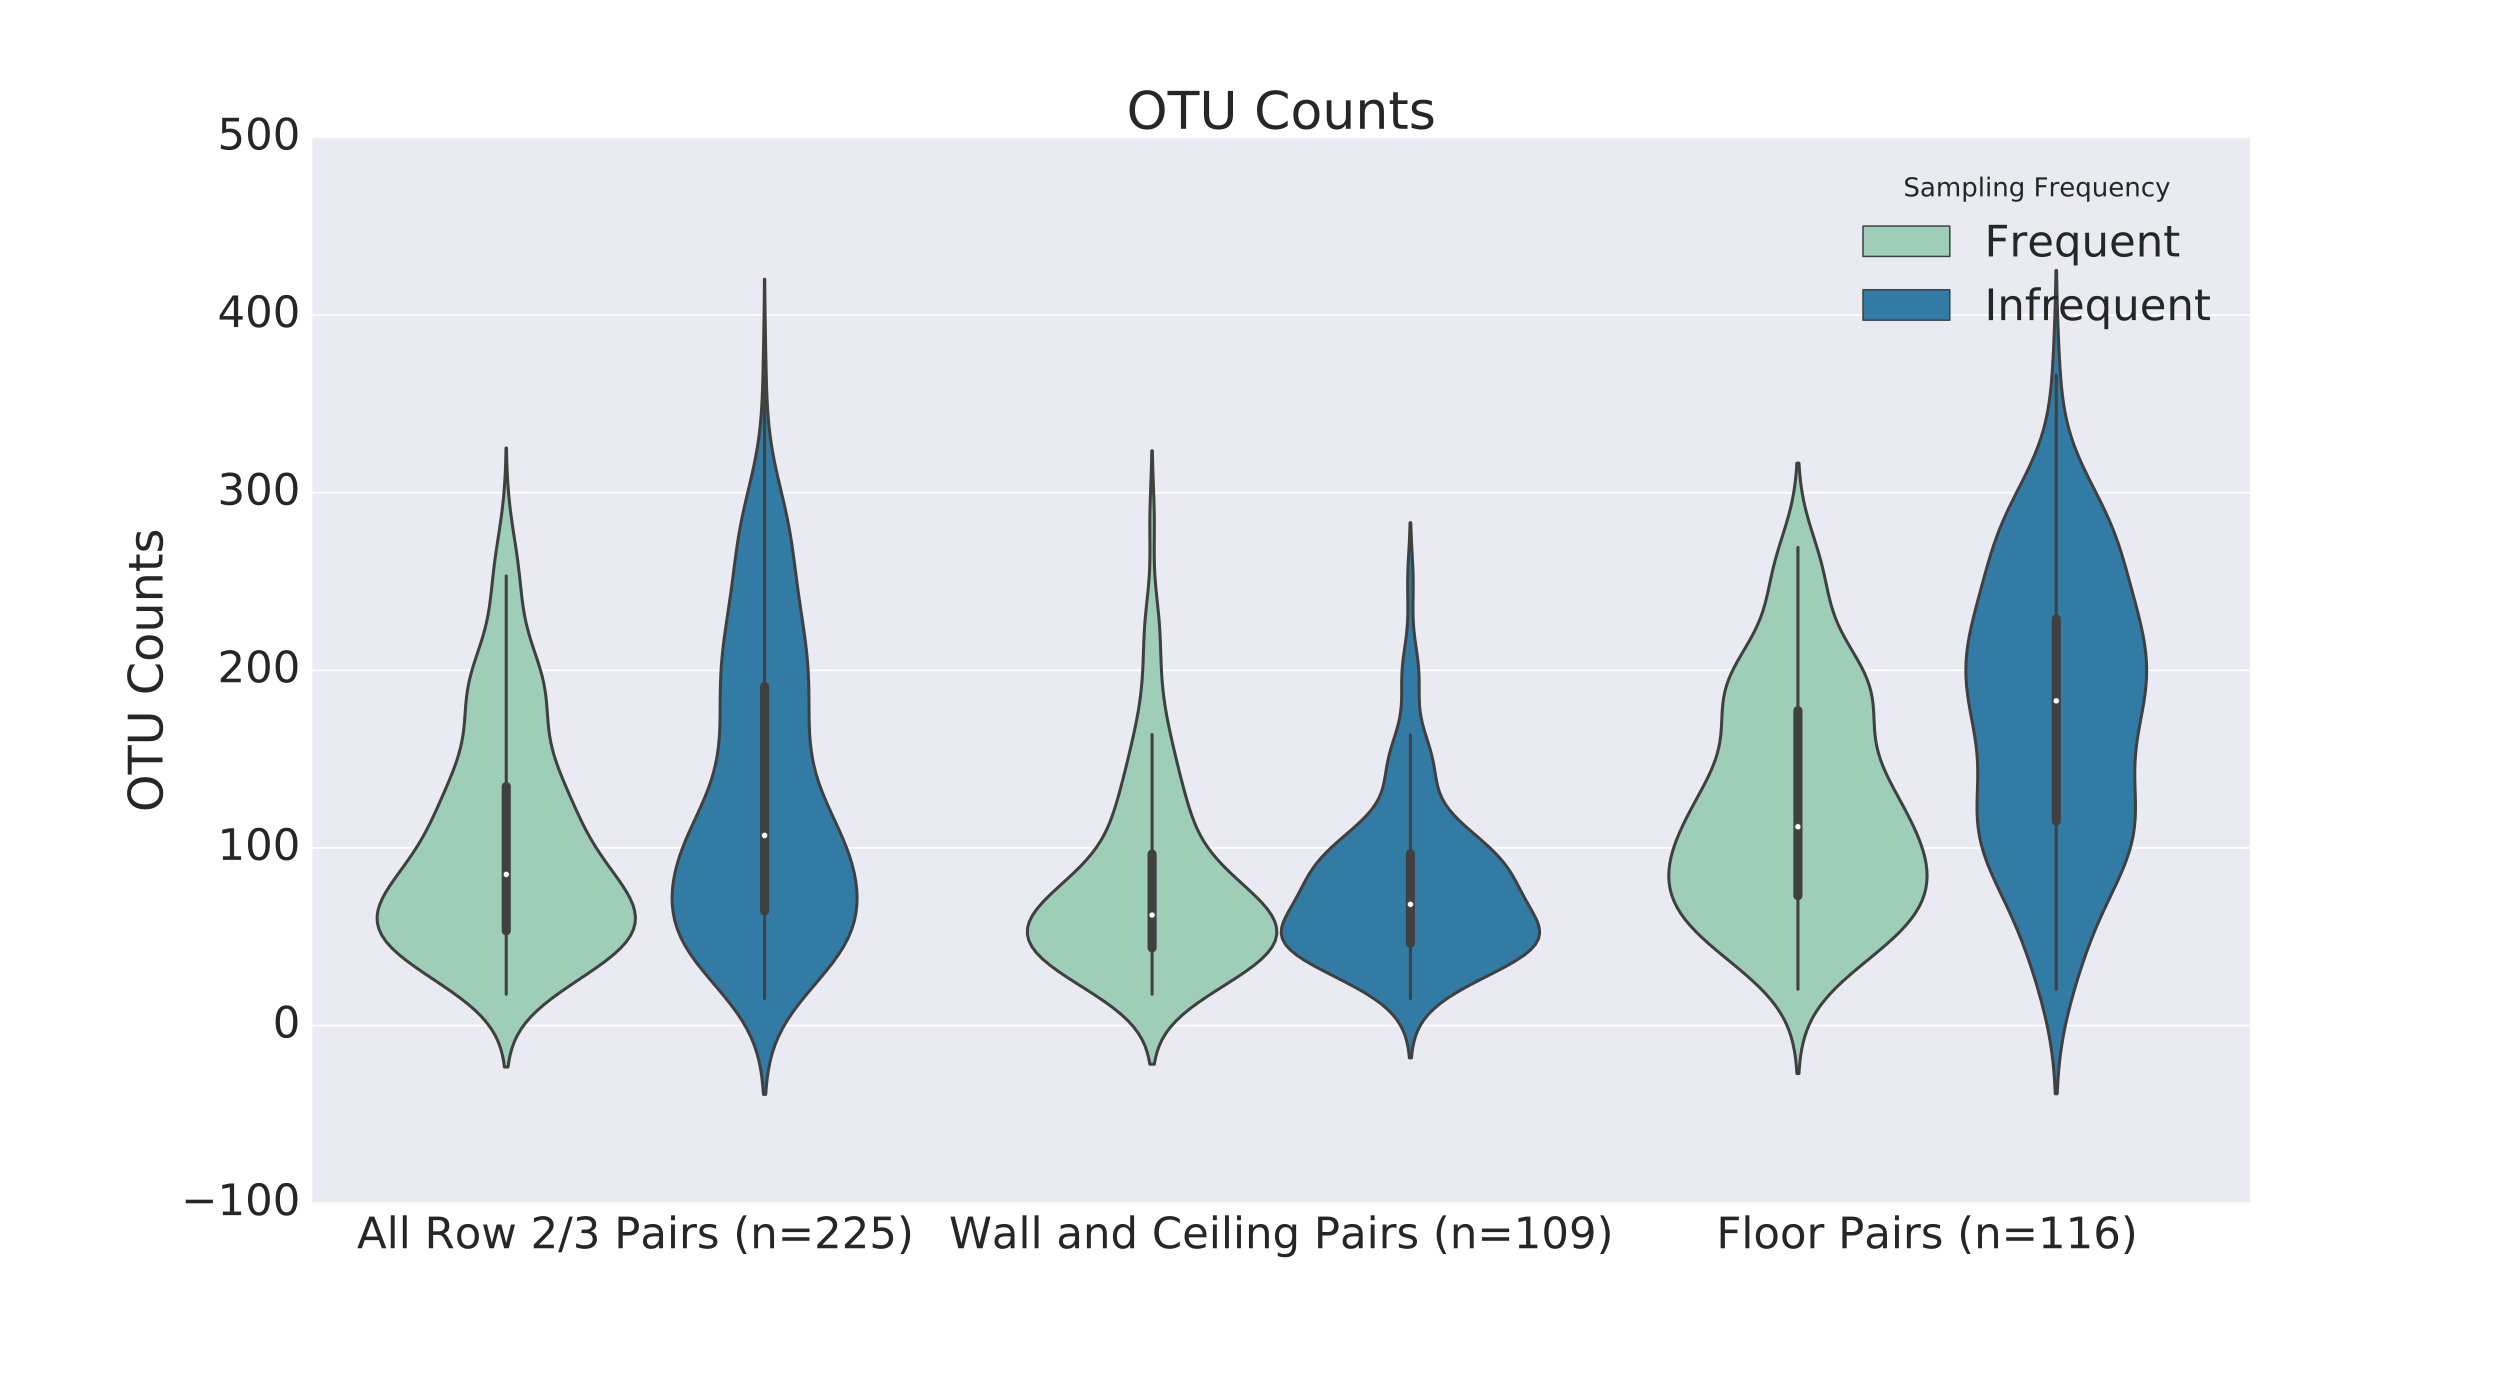 <?xml version="1.0" encoding="utf-8" standalone="no"?>
<!DOCTYPE svg PUBLIC "-//W3C//DTD SVG 1.1//EN"
  "http://www.w3.org/Graphics/SVG/1.1/DTD/svg11.dtd">
<!-- Created with matplotlib (http://matplotlib.org/) -->
<svg height="792pt" version="1.1" viewBox="0 0 1440 792" width="1440pt" xmlns="http://www.w3.org/2000/svg" xmlns:xlink="http://www.w3.org/1999/xlink">
 <defs>
  <style type="text/css">
*{stroke-linecap:butt;stroke-linejoin:round;stroke-miterlimit:100000;}
  </style>
 </defs>
 <g id="figure_1">
  <g id="patch_1">
   <path d="M 0 792 
L 1440 792 
L 1440 0 
L 0 0 
z
" style="fill:#ffffff;"/>
  </g>
  <g id="axes_1">
   <g id="patch_2">
    <path d="M 180 693 
L 1296 693 
L 1296 79.2 
L 180 79.2 
z
" style="fill:#eaeaf2;"/>
   </g>
   <g id="matplotlib.axis_1">
    <g id="xtick_1">
     <g id="line2d_1">
      <defs>
       <path d="M 0 0 
L 0 0 
" id="mec60d53340" style="stroke:#262626;"/>
      </defs>
      <g>
       <use style="fill:#262626;stroke:#262626;" x="366.0" xlink:href="#mec60d53340" y="693.0"/>
      </g>
     </g>
     <g id="line2d_2">
      <g>
       <use style="fill:#262626;stroke:#262626;" x="366.0" xlink:href="#mec60d53340" y="79.2"/>
      </g>
     </g>
     <g id="text_1">
      <!-- All Row 2/3 Pairs (n=225) -->
      <defs>
       <path d="M 44.281 53.078 
L 44.281 44.578 
Q 40.484 46.531 36.375 47.5 
Q 32.281 48.484 27.875 48.484 
Q 21.188 48.484 17.844 46.438 
Q 14.5 44.391 14.5 40.281 
Q 14.5 37.156 16.891 35.375 
Q 19.281 33.594 26.516 31.984 
L 29.594 31.297 
Q 39.156 29.25 43.188 25.516 
Q 47.219 21.781 47.219 15.094 
Q 47.219 7.469 41.188 3.016 
Q 35.156 -1.422 24.609 -1.422 
Q 20.219 -1.422 15.453 -0.562 
Q 10.688 0.297 5.422 2 
L 5.422 11.281 
Q 10.406 8.688 15.234 7.391 
Q 20.062 6.109 24.812 6.109 
Q 31.156 6.109 34.562 8.281 
Q 37.984 10.453 37.984 14.406 
Q 37.984 18.062 35.516 20.016 
Q 33.062 21.969 24.703 23.781 
L 21.578 24.516 
Q 13.234 26.266 9.516 29.906 
Q 5.812 33.547 5.812 39.891 
Q 5.812 47.609 11.281 51.797 
Q 16.75 56 26.812 56 
Q 31.781 56 36.172 55.266 
Q 40.578 54.547 44.281 53.078 
" id="BitstreamVeraSans-Roman-73"/>
       <path d="M 19.672 64.797 
L 19.672 37.406 
L 32.078 37.406 
Q 38.969 37.406 42.719 40.969 
Q 46.484 44.531 46.484 51.125 
Q 46.484 57.672 42.719 61.234 
Q 38.969 64.797 32.078 64.797 
z
M 9.812 72.906 
L 32.078 72.906 
Q 44.344 72.906 50.609 67.359 
Q 56.891 61.812 56.891 51.125 
Q 56.891 40.328 50.609 34.812 
Q 44.344 29.297 32.078 29.297 
L 19.672 29.297 
L 19.672 0 
L 9.812 0 
z
" id="BitstreamVeraSans-Roman-50"/>
       <path d="M 34.281 27.484 
Q 23.391 27.484 19.188 25 
Q 14.984 22.516 14.984 16.5 
Q 14.984 11.719 18.141 8.906 
Q 21.297 6.109 26.703 6.109 
Q 34.188 6.109 38.703 11.406 
Q 43.219 16.703 43.219 25.484 
L 43.219 27.484 
z
M 52.203 31.203 
L 52.203 0 
L 43.219 0 
L 43.219 8.297 
Q 40.141 3.328 35.547 0.953 
Q 30.953 -1.422 24.312 -1.422 
Q 15.922 -1.422 10.953 3.297 
Q 6 8.016 6 15.922 
Q 6 25.141 12.172 29.828 
Q 18.359 34.516 30.609 34.516 
L 43.219 34.516 
L 43.219 35.406 
Q 43.219 41.609 39.141 45 
Q 35.062 48.391 27.688 48.391 
Q 23 48.391 18.547 47.266 
Q 14.109 46.141 10.016 43.891 
L 10.016 52.203 
Q 14.938 54.109 19.578 55.047 
Q 24.219 56 28.609 56 
Q 40.484 56 46.344 49.844 
Q 52.203 43.703 52.203 31.203 
" id="BitstreamVeraSans-Roman-61"/>
       <path d="M 9.422 75.984 
L 18.406 75.984 
L 18.406 0 
L 9.422 0 
z
" id="BitstreamVeraSans-Roman-6c"/>
       <path d="M 19.188 8.297 
L 53.609 8.297 
L 53.609 0 
L 7.328 0 
L 7.328 8.297 
Q 12.938 14.109 22.625 23.891 
Q 32.328 33.688 34.812 36.531 
Q 39.547 41.844 41.422 45.531 
Q 43.312 49.219 43.312 52.781 
Q 43.312 58.594 39.234 62.25 
Q 35.156 65.922 28.609 65.922 
Q 23.969 65.922 18.812 64.312 
Q 13.672 62.703 7.812 59.422 
L 7.812 69.391 
Q 13.766 71.781 18.938 73 
Q 24.125 74.219 28.422 74.219 
Q 39.75 74.219 46.484 68.547 
Q 53.219 62.891 53.219 53.422 
Q 53.219 48.922 51.531 44.891 
Q 49.859 40.875 45.406 35.406 
Q 44.188 33.984 37.641 27.219 
Q 31.109 20.453 19.188 8.297 
" id="BitstreamVeraSans-Roman-32"/>
       <path d="M 30.609 48.391 
Q 23.391 48.391 19.188 42.75 
Q 14.984 37.109 14.984 27.297 
Q 14.984 17.484 19.156 11.844 
Q 23.344 6.203 30.609 6.203 
Q 37.797 6.203 41.984 11.859 
Q 46.188 17.531 46.188 27.297 
Q 46.188 37.016 41.984 42.703 
Q 37.797 48.391 30.609 48.391 
M 30.609 56 
Q 42.328 56 49.016 48.375 
Q 55.719 40.766 55.719 27.297 
Q 55.719 13.875 49.016 6.219 
Q 42.328 -1.422 30.609 -1.422 
Q 18.844 -1.422 12.172 6.219 
Q 5.516 13.875 5.516 27.297 
Q 5.516 40.766 12.172 48.375 
Q 18.844 56 30.609 56 
" id="BitstreamVeraSans-Roman-6f"/>
       <path d="M 44.391 34.188 
Q 47.562 33.109 50.562 29.594 
Q 53.562 26.078 56.594 19.922 
L 66.609 0 
L 56 0 
L 46.688 18.703 
Q 43.062 26.031 39.672 28.422 
Q 36.281 30.812 30.422 30.812 
L 19.672 30.812 
L 19.672 0 
L 9.812 0 
L 9.812 72.906 
L 32.078 72.906 
Q 44.578 72.906 50.734 67.672 
Q 56.891 62.453 56.891 51.906 
Q 56.891 45.016 53.688 40.469 
Q 50.484 35.938 44.391 34.188 
M 19.672 64.797 
L 19.672 38.922 
L 32.078 38.922 
Q 39.203 38.922 42.844 42.219 
Q 46.484 45.516 46.484 51.906 
Q 46.484 58.297 42.844 61.547 
Q 39.203 64.797 32.078 64.797 
z
" id="BitstreamVeraSans-Roman-52"/>
       <path d="M 25.391 72.906 
L 33.688 72.906 
L 8.297 -9.281 
L 0 -9.281 
z
" id="BitstreamVeraSans-Roman-2f"/>
       <path d="M 41.109 46.297 
Q 39.594 47.172 37.812 47.578 
Q 36.031 48 33.891 48 
Q 26.266 48 22.188 43.047 
Q 18.109 38.094 18.109 28.812 
L 18.109 0 
L 9.078 0 
L 9.078 54.688 
L 18.109 54.688 
L 18.109 46.188 
Q 20.953 51.172 25.484 53.578 
Q 30.031 56 36.531 56 
Q 37.453 56 38.578 55.875 
Q 39.703 55.766 41.062 55.516 
z
" id="BitstreamVeraSans-Roman-72"/>
       <path d="M 40.578 39.312 
Q 47.656 37.797 51.625 33 
Q 55.609 28.219 55.609 21.188 
Q 55.609 10.406 48.188 4.484 
Q 40.766 -1.422 27.094 -1.422 
Q 22.516 -1.422 17.656 -0.516 
Q 12.797 0.391 7.625 2.203 
L 7.625 11.719 
Q 11.719 9.328 16.594 8.109 
Q 21.484 6.891 26.812 6.891 
Q 36.078 6.891 40.938 10.547 
Q 45.797 14.203 45.797 21.188 
Q 45.797 27.641 41.281 31.266 
Q 36.766 34.906 28.719 34.906 
L 20.219 34.906 
L 20.219 43.016 
L 29.109 43.016 
Q 36.375 43.016 40.234 45.922 
Q 44.094 48.828 44.094 54.297 
Q 44.094 59.906 40.109 62.906 
Q 36.141 65.922 28.719 65.922 
Q 24.656 65.922 20.016 65.031 
Q 15.375 64.156 9.812 62.312 
L 9.812 71.094 
Q 15.438 72.656 20.344 73.438 
Q 25.25 74.219 29.594 74.219 
Q 40.828 74.219 47.359 69.109 
Q 53.906 64.016 53.906 55.328 
Q 53.906 49.266 50.438 45.094 
Q 46.969 40.922 40.578 39.312 
" id="BitstreamVeraSans-Roman-33"/>
       <path d="M 54.891 33.016 
L 54.891 0 
L 45.906 0 
L 45.906 32.719 
Q 45.906 40.484 42.875 44.328 
Q 39.844 48.188 33.797 48.188 
Q 26.516 48.188 22.312 43.547 
Q 18.109 38.922 18.109 30.906 
L 18.109 0 
L 9.078 0 
L 9.078 54.688 
L 18.109 54.688 
L 18.109 46.188 
Q 21.344 51.125 25.703 53.562 
Q 30.078 56 35.797 56 
Q 45.219 56 50.047 50.172 
Q 54.891 44.344 54.891 33.016 
" id="BitstreamVeraSans-Roman-6e"/>
       <path id="BitstreamVeraSans-Roman-20"/>
       <path d="M 9.422 54.688 
L 18.406 54.688 
L 18.406 0 
L 9.422 0 
z
M 9.422 75.984 
L 18.406 75.984 
L 18.406 64.594 
L 9.422 64.594 
z
" id="BitstreamVeraSans-Roman-69"/>
       <path d="M 4.203 54.688 
L 13.188 54.688 
L 24.422 12.016 
L 35.594 54.688 
L 46.188 54.688 
L 57.422 12.016 
L 68.609 54.688 
L 77.594 54.688 
L 63.281 0 
L 52.688 0 
L 40.922 44.828 
L 29.109 0 
L 18.5 0 
z
" id="BitstreamVeraSans-Roman-77"/>
       <path d="M 10.594 45.406 
L 73.188 45.406 
L 73.188 37.203 
L 10.594 37.203 
z
M 10.594 25.484 
L 73.188 25.484 
L 73.188 17.188 
L 10.594 17.188 
z
" id="BitstreamVeraSans-Roman-3d"/>
       <path d="M 31 75.875 
Q 24.469 64.656 21.281 53.656 
Q 18.109 42.672 18.109 31.391 
Q 18.109 20.125 21.312 9.062 
Q 24.516 -2 31 -13.188 
L 23.188 -13.188 
Q 15.875 -1.703 12.234 9.375 
Q 8.594 20.453 8.594 31.391 
Q 8.594 42.281 12.203 53.312 
Q 15.828 64.359 23.188 75.875 
z
" id="BitstreamVeraSans-Roman-28"/>
       <path d="M 34.188 63.188 
L 20.797 26.906 
L 47.609 26.906 
z
M 28.609 72.906 
L 39.797 72.906 
L 67.578 0 
L 57.328 0 
L 50.688 18.703 
L 17.828 18.703 
L 11.188 0 
L 0.781 0 
z
" id="BitstreamVeraSans-Roman-41"/>
       <path d="M 8.016 75.875 
L 15.828 75.875 
Q 23.141 64.359 26.781 53.312 
Q 30.422 42.281 30.422 31.391 
Q 30.422 20.453 26.781 9.375 
Q 23.141 -1.703 15.828 -13.188 
L 8.016 -13.188 
Q 14.5 -2 17.703 9.062 
Q 20.906 20.125 20.906 31.391 
Q 20.906 42.672 17.703 53.656 
Q 14.5 64.656 8.016 75.875 
" id="BitstreamVeraSans-Roman-29"/>
       <path d="M 10.797 72.906 
L 49.516 72.906 
L 49.516 64.594 
L 19.828 64.594 
L 19.828 46.734 
Q 21.969 47.469 24.109 47.828 
Q 26.266 48.188 28.422 48.188 
Q 40.625 48.188 47.75 41.5 
Q 54.891 34.812 54.891 23.391 
Q 54.891 11.625 47.562 5.094 
Q 40.234 -1.422 26.906 -1.422 
Q 22.312 -1.422 17.547 -0.641 
Q 12.797 0.141 7.719 1.703 
L 7.719 11.625 
Q 12.109 9.234 16.797 8.062 
Q 21.484 6.891 26.703 6.891 
Q 35.156 6.891 40.078 11.328 
Q 45.016 15.766 45.016 23.391 
Q 45.016 31 40.078 35.438 
Q 35.156 39.891 26.703 39.891 
Q 22.75 39.891 18.812 39.016 
Q 14.891 38.141 10.797 36.281 
z
" id="BitstreamVeraSans-Roman-35"/>
      </defs>
      <g style="fill:#262626;" transform="translate(205.625 718.996)scale(0.25 -0.25)">
       <use xlink:href="#BitstreamVeraSans-Roman-41"/>
       <use x="68.408" xlink:href="#BitstreamVeraSans-Roman-6c"/>
       <use x="96.191" xlink:href="#BitstreamVeraSans-Roman-6c"/>
       <use x="123.975" xlink:href="#BitstreamVeraSans-Roman-20"/>
       <use x="155.762" xlink:href="#BitstreamVeraSans-Roman-52"/>
       <use x="225.182" xlink:href="#BitstreamVeraSans-Roman-6f"/>
       <use x="286.363" xlink:href="#BitstreamVeraSans-Roman-77"/>
       <use x="368.15" xlink:href="#BitstreamVeraSans-Roman-20"/>
       <use x="399.938" xlink:href="#BitstreamVeraSans-Roman-32"/>
       <use x="463.561" xlink:href="#BitstreamVeraSans-Roman-2f"/>
       <use x="497.252" xlink:href="#BitstreamVeraSans-Roman-33"/>
       <use x="560.875" xlink:href="#BitstreamVeraSans-Roman-20"/>
       <use x="592.662" xlink:href="#BitstreamVeraSans-Roman-50"/>
       <use x="652.902" xlink:href="#BitstreamVeraSans-Roman-61"/>
       <use x="714.182" xlink:href="#BitstreamVeraSans-Roman-69"/>
       <use x="741.965" xlink:href="#BitstreamVeraSans-Roman-72"/>
       <use x="783.078" xlink:href="#BitstreamVeraSans-Roman-73"/>
       <use x="835.178" xlink:href="#BitstreamVeraSans-Roman-20"/>
       <use x="866.965" xlink:href="#BitstreamVeraSans-Roman-28"/>
       <use x="905.979" xlink:href="#BitstreamVeraSans-Roman-6e"/>
       <use x="969.357" xlink:href="#BitstreamVeraSans-Roman-3d"/>
       <use x="1053.146" xlink:href="#BitstreamVeraSans-Roman-32"/>
       <use x="1116.77" xlink:href="#BitstreamVeraSans-Roman-32"/>
       <use x="1180.393" xlink:href="#BitstreamVeraSans-Roman-35"/>
       <use x="1244.016" xlink:href="#BitstreamVeraSans-Roman-29"/>
      </g>
     </g>
    </g>
    <g id="xtick_2">
     <g id="line2d_3">
      <g>
       <use style="fill:#262626;stroke:#262626;" x="738.0" xlink:href="#mec60d53340" y="693.0"/>
      </g>
     </g>
     <g id="line2d_4">
      <g>
       <use style="fill:#262626;stroke:#262626;" x="738.0" xlink:href="#mec60d53340" y="79.2"/>
      </g>
     </g>
     <g id="text_2">
      <!-- Wall and Ceiling Pairs (n=109) -->
      <defs>
       <path d="M 64.406 67.281 
L 64.406 56.891 
Q 59.422 61.531 53.781 63.812 
Q 48.141 66.109 41.797 66.109 
Q 29.297 66.109 22.656 58.469 
Q 16.016 50.828 16.016 36.375 
Q 16.016 21.969 22.656 14.328 
Q 29.297 6.688 41.797 6.688 
Q 48.141 6.688 53.781 8.984 
Q 59.422 11.281 64.406 15.922 
L 64.406 5.609 
Q 59.234 2.094 53.438 0.328 
Q 47.656 -1.422 41.219 -1.422 
Q 24.656 -1.422 15.125 8.703 
Q 5.609 18.844 5.609 36.375 
Q 5.609 53.953 15.125 64.078 
Q 24.656 74.219 41.219 74.219 
Q 47.75 74.219 53.531 72.484 
Q 59.328 70.75 64.406 67.281 
" id="BitstreamVeraSans-Roman-43"/>
       <path d="M 10.984 1.516 
L 10.984 10.5 
Q 14.703 8.734 18.5 7.812 
Q 22.312 6.891 25.984 6.891 
Q 35.75 6.891 40.891 13.453 
Q 46.047 20.016 46.781 33.406 
Q 43.953 29.203 39.594 26.953 
Q 35.25 24.703 29.984 24.703 
Q 19.047 24.703 12.672 31.312 
Q 6.297 37.938 6.297 49.422 
Q 6.297 60.641 12.938 67.422 
Q 19.578 74.219 30.609 74.219 
Q 43.266 74.219 49.922 64.516 
Q 56.594 54.828 56.594 36.375 
Q 56.594 19.141 48.406 8.859 
Q 40.234 -1.422 26.422 -1.422 
Q 22.703 -1.422 18.891 -0.688 
Q 15.094 0.047 10.984 1.516 
M 30.609 32.422 
Q 37.25 32.422 41.125 36.953 
Q 45.016 41.5 45.016 49.422 
Q 45.016 57.281 41.125 61.844 
Q 37.25 66.406 30.609 66.406 
Q 23.969 66.406 20.094 61.844 
Q 16.219 57.281 16.219 49.422 
Q 16.219 41.5 20.094 36.953 
Q 23.969 32.422 30.609 32.422 
" id="BitstreamVeraSans-Roman-39"/>
       <path d="M 3.328 72.906 
L 13.281 72.906 
L 28.609 11.281 
L 43.891 72.906 
L 54.984 72.906 
L 70.312 11.281 
L 85.594 72.906 
L 95.609 72.906 
L 77.297 0 
L 64.891 0 
L 49.516 63.281 
L 33.984 0 
L 21.578 0 
z
" id="BitstreamVeraSans-Roman-57"/>
       <path d="M 56.203 29.594 
L 56.203 25.203 
L 14.891 25.203 
Q 15.484 15.922 20.484 11.062 
Q 25.484 6.203 34.422 6.203 
Q 39.594 6.203 44.453 7.469 
Q 49.312 8.734 54.109 11.281 
L 54.109 2.781 
Q 49.266 0.734 44.188 -0.344 
Q 39.109 -1.422 33.891 -1.422 
Q 20.797 -1.422 13.156 6.188 
Q 5.516 13.812 5.516 26.812 
Q 5.516 40.234 12.766 48.109 
Q 20.016 56 32.328 56 
Q 43.359 56 49.781 48.891 
Q 56.203 41.797 56.203 29.594 
M 47.219 32.234 
Q 47.125 39.594 43.094 43.984 
Q 39.062 48.391 32.422 48.391 
Q 24.906 48.391 20.391 44.141 
Q 15.875 39.891 15.188 32.172 
z
" id="BitstreamVeraSans-Roman-65"/>
       <path d="M 45.406 46.391 
L 45.406 75.984 
L 54.391 75.984 
L 54.391 0 
L 45.406 0 
L 45.406 8.203 
Q 42.578 3.328 38.25 0.953 
Q 33.938 -1.422 27.875 -1.422 
Q 17.969 -1.422 11.734 6.484 
Q 5.516 14.406 5.516 27.297 
Q 5.516 40.188 11.734 48.094 
Q 17.969 56 27.875 56 
Q 33.938 56 38.25 53.625 
Q 42.578 51.266 45.406 46.391 
M 14.797 27.297 
Q 14.797 17.391 18.875 11.75 
Q 22.953 6.109 30.078 6.109 
Q 37.203 6.109 41.297 11.75 
Q 45.406 17.391 45.406 27.297 
Q 45.406 37.203 41.297 42.844 
Q 37.203 48.484 30.078 48.484 
Q 22.953 48.484 18.875 42.844 
Q 14.797 37.203 14.797 27.297 
" id="BitstreamVeraSans-Roman-64"/>
       <path d="M 12.406 8.297 
L 28.516 8.297 
L 28.516 63.922 
L 10.984 60.406 
L 10.984 69.391 
L 28.422 72.906 
L 38.281 72.906 
L 38.281 8.297 
L 54.391 8.297 
L 54.391 0 
L 12.406 0 
z
" id="BitstreamVeraSans-Roman-31"/>
       <path d="M 45.406 27.984 
Q 45.406 37.75 41.375 43.109 
Q 37.359 48.484 30.078 48.484 
Q 22.859 48.484 18.828 43.109 
Q 14.797 37.75 14.797 27.984 
Q 14.797 18.266 18.828 12.891 
Q 22.859 7.516 30.078 7.516 
Q 37.359 7.516 41.375 12.891 
Q 45.406 18.266 45.406 27.984 
M 54.391 6.781 
Q 54.391 -7.172 48.188 -13.984 
Q 42 -20.797 29.203 -20.797 
Q 24.469 -20.797 20.266 -20.094 
Q 16.062 -19.391 12.109 -17.922 
L 12.109 -9.188 
Q 16.062 -11.328 19.922 -12.344 
Q 23.781 -13.375 27.781 -13.375 
Q 36.625 -13.375 41.016 -8.766 
Q 45.406 -4.156 45.406 5.172 
L 45.406 9.625 
Q 42.625 4.781 38.281 2.391 
Q 33.938 0 27.875 0 
Q 17.828 0 11.672 7.656 
Q 5.516 15.328 5.516 27.984 
Q 5.516 40.672 11.672 48.328 
Q 17.828 56 27.875 56 
Q 33.938 56 38.281 53.609 
Q 42.625 51.219 45.406 46.391 
L 45.406 54.688 
L 54.391 54.688 
z
" id="BitstreamVeraSans-Roman-67"/>
       <path d="M 31.781 66.406 
Q 24.172 66.406 20.328 58.906 
Q 16.5 51.422 16.5 36.375 
Q 16.5 21.391 20.328 13.891 
Q 24.172 6.391 31.781 6.391 
Q 39.453 6.391 43.281 13.891 
Q 47.125 21.391 47.125 36.375 
Q 47.125 51.422 43.281 58.906 
Q 39.453 66.406 31.781 66.406 
M 31.781 74.219 
Q 44.047 74.219 50.516 64.516 
Q 56.984 54.828 56.984 36.375 
Q 56.984 17.969 50.516 8.266 
Q 44.047 -1.422 31.781 -1.422 
Q 19.531 -1.422 13.062 8.266 
Q 6.594 17.969 6.594 36.375 
Q 6.594 54.828 13.062 64.516 
Q 19.531 74.219 31.781 74.219 
" id="BitstreamVeraSans-Roman-30"/>
      </defs>
      <g style="fill:#262626;" transform="translate(546.621 718.996)scale(0.25 -0.25)">
       <use xlink:href="#BitstreamVeraSans-Roman-57"/>
       <use x="98.783" xlink:href="#BitstreamVeraSans-Roman-61"/>
       <use x="160.062" xlink:href="#BitstreamVeraSans-Roman-6c"/>
       <use x="187.846" xlink:href="#BitstreamVeraSans-Roman-6c"/>
       <use x="215.629" xlink:href="#BitstreamVeraSans-Roman-20"/>
       <use x="247.416" xlink:href="#BitstreamVeraSans-Roman-61"/>
       <use x="308.695" xlink:href="#BitstreamVeraSans-Roman-6e"/>
       <use x="372.074" xlink:href="#BitstreamVeraSans-Roman-64"/>
       <use x="435.551" xlink:href="#BitstreamVeraSans-Roman-20"/>
       <use x="467.338" xlink:href="#BitstreamVeraSans-Roman-43"/>
       <use x="537.162" xlink:href="#BitstreamVeraSans-Roman-65"/>
       <use x="598.686" xlink:href="#BitstreamVeraSans-Roman-69"/>
       <use x="626.469" xlink:href="#BitstreamVeraSans-Roman-6c"/>
       <use x="654.252" xlink:href="#BitstreamVeraSans-Roman-69"/>
       <use x="682.035" xlink:href="#BitstreamVeraSans-Roman-6e"/>
       <use x="745.414" xlink:href="#BitstreamVeraSans-Roman-67"/>
       <use x="808.891" xlink:href="#BitstreamVeraSans-Roman-20"/>
       <use x="840.678" xlink:href="#BitstreamVeraSans-Roman-50"/>
       <use x="900.918" xlink:href="#BitstreamVeraSans-Roman-61"/>
       <use x="962.197" xlink:href="#BitstreamVeraSans-Roman-69"/>
       <use x="989.98" xlink:href="#BitstreamVeraSans-Roman-72"/>
       <use x="1031.094" xlink:href="#BitstreamVeraSans-Roman-73"/>
       <use x="1083.193" xlink:href="#BitstreamVeraSans-Roman-20"/>
       <use x="1114.98" xlink:href="#BitstreamVeraSans-Roman-28"/>
       <use x="1153.994" xlink:href="#BitstreamVeraSans-Roman-6e"/>
       <use x="1217.373" xlink:href="#BitstreamVeraSans-Roman-3d"/>
       <use x="1301.162" xlink:href="#BitstreamVeraSans-Roman-31"/>
       <use x="1364.785" xlink:href="#BitstreamVeraSans-Roman-30"/>
       <use x="1428.408" xlink:href="#BitstreamVeraSans-Roman-39"/>
       <use x="1492.031" xlink:href="#BitstreamVeraSans-Roman-29"/>
      </g>
     </g>
    </g>
    <g id="xtick_3">
     <g id="line2d_5">
      <g>
       <use style="fill:#262626;stroke:#262626;" x="1110.0" xlink:href="#mec60d53340" y="693.0"/>
      </g>
     </g>
     <g id="line2d_6">
      <g>
       <use style="fill:#262626;stroke:#262626;" x="1110.0" xlink:href="#mec60d53340" y="79.2"/>
      </g>
     </g>
     <g id="text_3">
      <!-- Floor Pairs (n=116) -->
      <defs>
       <path d="M 9.812 72.906 
L 51.703 72.906 
L 51.703 64.594 
L 19.672 64.594 
L 19.672 43.109 
L 48.578 43.109 
L 48.578 34.812 
L 19.672 34.812 
L 19.672 0 
L 9.812 0 
z
" id="BitstreamVeraSans-Roman-46"/>
       <path d="M 33.016 40.375 
Q 26.375 40.375 22.484 35.828 
Q 18.609 31.297 18.609 23.391 
Q 18.609 15.531 22.484 10.953 
Q 26.375 6.391 33.016 6.391 
Q 39.656 6.391 43.531 10.953 
Q 47.406 15.531 47.406 23.391 
Q 47.406 31.297 43.531 35.828 
Q 39.656 40.375 33.016 40.375 
M 52.594 71.297 
L 52.594 62.312 
Q 48.875 64.062 45.094 64.984 
Q 41.312 65.922 37.594 65.922 
Q 27.828 65.922 22.672 59.328 
Q 17.531 52.734 16.797 39.406 
Q 19.672 43.656 24.016 45.922 
Q 28.375 48.188 33.594 48.188 
Q 44.578 48.188 50.953 41.516 
Q 57.328 34.859 57.328 23.391 
Q 57.328 12.156 50.688 5.359 
Q 44.047 -1.422 33.016 -1.422 
Q 20.359 -1.422 13.672 8.266 
Q 6.984 17.969 6.984 36.375 
Q 6.984 53.656 15.188 63.938 
Q 23.391 74.219 37.203 74.219 
Q 40.922 74.219 44.703 73.484 
Q 48.484 72.75 52.594 71.297 
" id="BitstreamVeraSans-Roman-36"/>
      </defs>
      <g style="fill:#262626;" transform="translate(988.635 718.996)scale(0.25 -0.25)">
       <use xlink:href="#BitstreamVeraSans-Roman-46"/>
       <use x="57.52" xlink:href="#BitstreamVeraSans-Roman-6c"/>
       <use x="85.303" xlink:href="#BitstreamVeraSans-Roman-6f"/>
       <use x="146.484" xlink:href="#BitstreamVeraSans-Roman-6f"/>
       <use x="207.666" xlink:href="#BitstreamVeraSans-Roman-72"/>
       <use x="248.779" xlink:href="#BitstreamVeraSans-Roman-20"/>
       <use x="280.566" xlink:href="#BitstreamVeraSans-Roman-50"/>
       <use x="340.807" xlink:href="#BitstreamVeraSans-Roman-61"/>
       <use x="402.086" xlink:href="#BitstreamVeraSans-Roman-69"/>
       <use x="429.869" xlink:href="#BitstreamVeraSans-Roman-72"/>
       <use x="470.982" xlink:href="#BitstreamVeraSans-Roman-73"/>
       <use x="523.082" xlink:href="#BitstreamVeraSans-Roman-20"/>
       <use x="554.869" xlink:href="#BitstreamVeraSans-Roman-28"/>
       <use x="593.883" xlink:href="#BitstreamVeraSans-Roman-6e"/>
       <use x="657.262" xlink:href="#BitstreamVeraSans-Roman-3d"/>
       <use x="741.051" xlink:href="#BitstreamVeraSans-Roman-31"/>
       <use x="804.674" xlink:href="#BitstreamVeraSans-Roman-31"/>
       <use x="868.297" xlink:href="#BitstreamVeraSans-Roman-36"/>
       <use x="931.92" xlink:href="#BitstreamVeraSans-Roman-29"/>
      </g>
     </g>
    </g>
   </g>
   <g id="matplotlib.axis_2">
    <g id="ytick_1">
     <g id="line2d_7">
      <path clip-path="url(#p428788dc3a)" d="M 180 693 
L 1296 693 
" style="fill:none;stroke:#ffffff;stroke-linecap:round;"/>
     </g>
     <g id="line2d_8">
      <g>
       <use style="fill:#262626;stroke:#262626;" x="180.0" xlink:href="#mec60d53340" y="693.0"/>
      </g>
     </g>
     <g id="line2d_9">
      <g>
       <use style="fill:#262626;stroke:#262626;" x="1296.0" xlink:href="#mec60d53340" y="693.0"/>
      </g>
     </g>
     <g id="text_4">
      <!-- −100 -->
      <defs>
       <path d="M 10.594 35.5 
L 73.188 35.5 
L 73.188 27.203 
L 10.594 27.203 
z
" id="BitstreamVeraSans-Roman-2212"/>
      </defs>
      <g style="fill:#262626;" transform="translate(104.332 699.898)scale(0.25 -0.25)">
       <use xlink:href="#BitstreamVeraSans-Roman-2212"/>
       <use x="83.789" xlink:href="#BitstreamVeraSans-Roman-31"/>
       <use x="147.412" xlink:href="#BitstreamVeraSans-Roman-30"/>
       <use x="211.035" xlink:href="#BitstreamVeraSans-Roman-30"/>
      </g>
     </g>
    </g>
    <g id="ytick_2">
     <g id="line2d_10">
      <path clip-path="url(#p428788dc3a)" d="M 180 590.7 
L 1296 590.7 
" style="fill:none;stroke:#ffffff;stroke-linecap:round;"/>
     </g>
     <g id="line2d_11">
      <g>
       <use style="fill:#262626;stroke:#262626;" x="180.0" xlink:href="#mec60d53340" y="590.7"/>
      </g>
     </g>
     <g id="line2d_12">
      <g>
       <use style="fill:#262626;stroke:#262626;" x="1296.0" xlink:href="#mec60d53340" y="590.7"/>
      </g>
     </g>
     <g id="text_5">
      <!-- 0 -->
      <g style="fill:#262626;" transform="translate(157.094 597.598)scale(0.25 -0.25)">
       <use xlink:href="#BitstreamVeraSans-Roman-30"/>
      </g>
     </g>
    </g>
    <g id="ytick_3">
     <g id="line2d_13">
      <path clip-path="url(#p428788dc3a)" d="M 180 488.4 
L 1296 488.4 
" style="fill:none;stroke:#ffffff;stroke-linecap:round;"/>
     </g>
     <g id="line2d_14">
      <g>
       <use style="fill:#262626;stroke:#262626;" x="180.0" xlink:href="#mec60d53340" y="488.4"/>
      </g>
     </g>
     <g id="line2d_15">
      <g>
       <use style="fill:#262626;stroke:#262626;" x="1296.0" xlink:href="#mec60d53340" y="488.4"/>
      </g>
     </g>
     <g id="text_6">
      <!-- 100 -->
      <g style="fill:#262626;" transform="translate(125.281 495.298)scale(0.25 -0.25)">
       <use xlink:href="#BitstreamVeraSans-Roman-31"/>
       <use x="63.623" xlink:href="#BitstreamVeraSans-Roman-30"/>
       <use x="127.246" xlink:href="#BitstreamVeraSans-Roman-30"/>
      </g>
     </g>
    </g>
    <g id="ytick_4">
     <g id="line2d_16">
      <path clip-path="url(#p428788dc3a)" d="M 180 386.1 
L 1296 386.1 
" style="fill:none;stroke:#ffffff;stroke-linecap:round;"/>
     </g>
     <g id="line2d_17">
      <g>
       <use style="fill:#262626;stroke:#262626;" x="180.0" xlink:href="#mec60d53340" y="386.1"/>
      </g>
     </g>
     <g id="line2d_18">
      <g>
       <use style="fill:#262626;stroke:#262626;" x="1296.0" xlink:href="#mec60d53340" y="386.1"/>
      </g>
     </g>
     <g id="text_7">
      <!-- 200 -->
      <g style="fill:#262626;" transform="translate(125.281 392.998)scale(0.25 -0.25)">
       <use xlink:href="#BitstreamVeraSans-Roman-32"/>
       <use x="63.623" xlink:href="#BitstreamVeraSans-Roman-30"/>
       <use x="127.246" xlink:href="#BitstreamVeraSans-Roman-30"/>
      </g>
     </g>
    </g>
    <g id="ytick_5">
     <g id="line2d_19">
      <path clip-path="url(#p428788dc3a)" d="M 180 283.8 
L 1296 283.8 
" style="fill:none;stroke:#ffffff;stroke-linecap:round;"/>
     </g>
     <g id="line2d_20">
      <g>
       <use style="fill:#262626;stroke:#262626;" x="180.0" xlink:href="#mec60d53340" y="283.8"/>
      </g>
     </g>
     <g id="line2d_21">
      <g>
       <use style="fill:#262626;stroke:#262626;" x="1296.0" xlink:href="#mec60d53340" y="283.8"/>
      </g>
     </g>
     <g id="text_8">
      <!-- 300 -->
      <g style="fill:#262626;" transform="translate(125.281 290.698)scale(0.25 -0.25)">
       <use xlink:href="#BitstreamVeraSans-Roman-33"/>
       <use x="63.623" xlink:href="#BitstreamVeraSans-Roman-30"/>
       <use x="127.246" xlink:href="#BitstreamVeraSans-Roman-30"/>
      </g>
     </g>
    </g>
    <g id="ytick_6">
     <g id="line2d_22">
      <path clip-path="url(#p428788dc3a)" d="M 180 181.5 
L 1296 181.5 
" style="fill:none;stroke:#ffffff;stroke-linecap:round;"/>
     </g>
     <g id="line2d_23">
      <g>
       <use style="fill:#262626;stroke:#262626;" x="180.0" xlink:href="#mec60d53340" y="181.5"/>
      </g>
     </g>
     <g id="line2d_24">
      <g>
       <use style="fill:#262626;stroke:#262626;" x="1296.0" xlink:href="#mec60d53340" y="181.5"/>
      </g>
     </g>
     <g id="text_9">
      <!-- 400 -->
      <defs>
       <path d="M 37.797 64.312 
L 12.891 25.391 
L 37.797 25.391 
z
M 35.203 72.906 
L 47.609 72.906 
L 47.609 25.391 
L 58.016 25.391 
L 58.016 17.188 
L 47.609 17.188 
L 47.609 0 
L 37.797 0 
L 37.797 17.188 
L 4.891 17.188 
L 4.891 26.703 
z
" id="BitstreamVeraSans-Roman-34"/>
      </defs>
      <g style="fill:#262626;" transform="translate(125.281 188.398)scale(0.25 -0.25)">
       <use xlink:href="#BitstreamVeraSans-Roman-34"/>
       <use x="63.623" xlink:href="#BitstreamVeraSans-Roman-30"/>
       <use x="127.246" xlink:href="#BitstreamVeraSans-Roman-30"/>
      </g>
     </g>
    </g>
    <g id="ytick_7">
     <g id="line2d_25">
      <path clip-path="url(#p428788dc3a)" d="M 180 79.2 
L 1296 79.2 
" style="fill:none;stroke:#ffffff;stroke-linecap:round;"/>
     </g>
     <g id="line2d_26">
      <g>
       <use style="fill:#262626;stroke:#262626;" x="180.0" xlink:href="#mec60d53340" y="79.2"/>
      </g>
     </g>
     <g id="line2d_27">
      <g>
       <use style="fill:#262626;stroke:#262626;" x="1296.0" xlink:href="#mec60d53340" y="79.2"/>
      </g>
     </g>
     <g id="text_10">
      <!-- 500 -->
      <g style="fill:#262626;" transform="translate(125.281 86.098)scale(0.25 -0.25)">
       <use xlink:href="#BitstreamVeraSans-Roman-35"/>
       <use x="63.623" xlink:href="#BitstreamVeraSans-Roman-30"/>
       <use x="127.246" xlink:href="#BitstreamVeraSans-Roman-30"/>
      </g>
     </g>
    </g>
    <g id="text_11">
     <!-- OTU Counts -->
     <defs>
      <path d="M 18.312 70.219 
L 18.312 54.688 
L 36.812 54.688 
L 36.812 47.703 
L 18.312 47.703 
L 18.312 18.016 
Q 18.312 11.328 20.141 9.422 
Q 21.969 7.516 27.594 7.516 
L 36.812 7.516 
L 36.812 0 
L 27.594 0 
Q 17.188 0 13.234 3.875 
Q 9.281 7.766 9.281 18.016 
L 9.281 47.703 
L 2.688 47.703 
L 2.688 54.688 
L 9.281 54.688 
L 9.281 70.219 
z
" id="BitstreamVeraSans-Roman-74"/>
      <path d="M 39.406 66.219 
Q 28.656 66.219 22.328 58.203 
Q 16.016 50.203 16.016 36.375 
Q 16.016 22.609 22.328 14.594 
Q 28.656 6.594 39.406 6.594 
Q 50.141 6.594 56.422 14.594 
Q 62.703 22.609 62.703 36.375 
Q 62.703 50.203 56.422 58.203 
Q 50.141 66.219 39.406 66.219 
M 39.406 74.219 
Q 54.734 74.219 63.906 63.938 
Q 73.094 53.656 73.094 36.375 
Q 73.094 19.141 63.906 8.859 
Q 54.734 -1.422 39.406 -1.422 
Q 24.031 -1.422 14.812 8.828 
Q 5.609 19.094 5.609 36.375 
Q 5.609 53.656 14.812 63.938 
Q 24.031 74.219 39.406 74.219 
" id="BitstreamVeraSans-Roman-4f"/>
      <path d="M 8.5 21.578 
L 8.5 54.688 
L 17.484 54.688 
L 17.484 21.922 
Q 17.484 14.156 20.5 10.266 
Q 23.531 6.391 29.594 6.391 
Q 36.859 6.391 41.078 11.031 
Q 45.312 15.672 45.312 23.688 
L 45.312 54.688 
L 54.297 54.688 
L 54.297 0 
L 45.312 0 
L 45.312 8.406 
Q 42.047 3.422 37.719 1 
Q 33.406 -1.422 27.688 -1.422 
Q 18.266 -1.422 13.375 4.438 
Q 8.5 10.297 8.5 21.578 
" id="BitstreamVeraSans-Roman-75"/>
      <path d="M 8.688 72.906 
L 18.609 72.906 
L 18.609 28.609 
Q 18.609 16.891 22.844 11.734 
Q 27.094 6.594 36.625 6.594 
Q 46.094 6.594 50.344 11.734 
Q 54.594 16.891 54.594 28.609 
L 54.594 72.906 
L 64.5 72.906 
L 64.5 27.391 
Q 64.5 13.141 57.438 5.859 
Q 50.391 -1.422 36.625 -1.422 
Q 22.797 -1.422 15.734 5.859 
Q 8.688 13.141 8.688 27.391 
z
" id="BitstreamVeraSans-Roman-55"/>
      <path d="M -0.297 72.906 
L 61.375 72.906 
L 61.375 64.594 
L 35.5 64.594 
L 35.5 0 
L 25.594 0 
L 25.594 64.594 
L -0.297 64.594 
z
" id="BitstreamVeraSans-Roman-54"/>
     </defs>
     <g style="fill:#262626;" transform="translate(93.613 467.751)rotate(-90.0)scale(0.275 -0.275)">
      <use xlink:href="#BitstreamVeraSans-Roman-4f"/>
      <use x="78.711" xlink:href="#BitstreamVeraSans-Roman-54"/>
      <use x="139.795" xlink:href="#BitstreamVeraSans-Roman-55"/>
      <use x="212.988" xlink:href="#BitstreamVeraSans-Roman-20"/>
      <use x="244.775" xlink:href="#BitstreamVeraSans-Roman-43"/>
      <use x="314.6" xlink:href="#BitstreamVeraSans-Roman-6f"/>
      <use x="375.781" xlink:href="#BitstreamVeraSans-Roman-75"/>
      <use x="439.16" xlink:href="#BitstreamVeraSans-Roman-6e"/>
      <use x="502.539" xlink:href="#BitstreamVeraSans-Roman-74"/>
      <use x="541.748" xlink:href="#BitstreamVeraSans-Roman-73"/>
     </g>
    </g>
   </g>
   <g id="PolyCollection_1">
    <defs>
     <path d="M 292.642 -177.405 
L 290.558 -177.405 
L 290.036 -181.006 
L 289.309 -184.607 
L 288.322 -188.209 
L 287.017 -191.81 
L 285.334 -195.411 
L 283.219 -199.013 
L 280.627 -202.614 
L 277.527 -206.215 
L 273.913 -209.817 
L 269.799 -213.418 
L 265.232 -217.019 
L 260.286 -220.621 
L 255.065 -224.222 
L 249.694 -227.823 
L 244.318 -231.425 
L 239.09 -235.026 
L 234.166 -238.627 
L 229.688 -242.229 
L 225.783 -245.83 
L 222.552 -249.431 
L 220.061 -253.033 
L 218.345 -256.634 
L 217.402 -260.235 
L 217.2 -263.837 
L 217.677 -267.438 
L 218.753 -271.039 
L 220.33 -274.641 
L 222.308 -278.242 
L 224.582 -281.843 
L 227.053 -285.445 
L 229.631 -289.046 
L 232.237 -292.647 
L 234.806 -296.249 
L 237.288 -299.85 
L 239.65 -303.451 
L 241.872 -307.053 
L 243.95 -310.654 
L 245.894 -314.255 
L 247.721 -317.857 
L 249.455 -321.458 
L 251.123 -325.059 
L 252.746 -328.661 
L 254.341 -332.262 
L 255.916 -335.863 
L 257.468 -339.465 
L 258.984 -343.066 
L 260.443 -346.667 
L 261.819 -350.269 
L 263.085 -353.87 
L 264.213 -357.471 
L 265.184 -361.073 
L 265.988 -364.674 
L 266.626 -368.275 
L 267.114 -371.877 
L 267.481 -375.478 
L 267.769 -379.079 
L 268.025 -382.681 
L 268.304 -386.282 
L 268.654 -389.883 
L 269.118 -393.485 
L 269.725 -397.086 
L 270.487 -400.687 
L 271.399 -404.289 
L 272.443 -407.89 
L 273.583 -411.491 
L 274.779 -415.093 
L 275.985 -418.694 
L 277.156 -422.295 
L 278.256 -425.897 
L 279.255 -429.498 
L 280.137 -433.099 
L 280.897 -436.701 
L 281.542 -440.302 
L 282.085 -443.903 
L 282.551 -447.505 
L 282.964 -451.106 
L 283.351 -454.707 
L 283.734 -458.309 
L 284.133 -461.91 
L 284.561 -465.511 
L 285.024 -469.113 
L 285.522 -472.714 
L 286.048 -476.315 
L 286.594 -479.917 
L 287.148 -483.518 
L 287.697 -487.119 
L 288.229 -490.721 
L 288.732 -494.322 
L 289.199 -497.923 
L 289.622 -501.525 
L 289.998 -505.126 
L 290.325 -508.727 
L 290.604 -512.329 
L 290.837 -515.93 
L 291.027 -519.531 
L 291.178 -523.133 
L 291.296 -526.734 
L 291.386 -530.335 
L 291.453 -533.937 
L 291.747 -533.937 
L 291.747 -533.937 
L 291.814 -530.335 
L 291.904 -526.734 
L 292.022 -523.133 
L 292.173 -519.531 
L 292.363 -515.93 
L 292.596 -512.329 
L 292.875 -508.727 
L 293.202 -505.126 
L 293.578 -501.525 
L 294.001 -497.923 
L 294.468 -494.322 
L 294.971 -490.721 
L 295.503 -487.119 
L 296.052 -483.518 
L 296.606 -479.917 
L 297.152 -476.315 
L 297.678 -472.714 
L 298.176 -469.113 
L 298.639 -465.511 
L 299.067 -461.91 
L 299.466 -458.309 
L 299.849 -454.707 
L 300.236 -451.106 
L 300.649 -447.505 
L 301.115 -443.903 
L 301.658 -440.302 
L 302.303 -436.701 
L 303.063 -433.099 
L 303.945 -429.498 
L 304.944 -425.897 
L 306.044 -422.295 
L 307.215 -418.694 
L 308.421 -415.093 
L 309.617 -411.491 
L 310.757 -407.89 
L 311.801 -404.289 
L 312.713 -400.687 
L 313.475 -397.086 
L 314.082 -393.485 
L 314.546 -389.883 
L 314.896 -386.282 
L 315.175 -382.681 
L 315.431 -379.079 
L 315.719 -375.478 
L 316.086 -371.877 
L 316.574 -368.275 
L 317.212 -364.674 
L 318.016 -361.073 
L 318.987 -357.471 
L 320.115 -353.87 
L 321.381 -350.269 
L 322.757 -346.667 
L 324.216 -343.066 
L 325.732 -339.465 
L 327.284 -335.863 
L 328.859 -332.262 
L 330.454 -328.661 
L 332.077 -325.059 
L 333.745 -321.458 
L 335.479 -317.857 
L 337.306 -314.255 
L 339.25 -310.654 
L 341.328 -307.053 
L 343.55 -303.451 
L 345.912 -299.85 
L 348.394 -296.249 
L 350.963 -292.647 
L 353.569 -289.046 
L 356.147 -285.445 
L 358.618 -281.843 
L 360.892 -278.242 
L 362.87 -274.641 
L 364.447 -271.039 
L 365.523 -267.438 
L 366 -263.837 
L 365.798 -260.235 
L 364.855 -256.634 
L 363.139 -253.033 
L 360.648 -249.431 
L 357.417 -245.83 
L 353.512 -242.229 
L 349.034 -238.627 
L 344.11 -235.026 
L 338.882 -231.425 
L 333.506 -227.823 
L 328.135 -224.222 
L 322.914 -220.621 
L 317.968 -217.019 
L 313.401 -213.418 
L 309.287 -209.817 
L 305.673 -206.215 
L 302.573 -202.614 
L 299.981 -199.013 
L 297.866 -195.411 
L 296.183 -191.81 
L 294.878 -188.209 
L 293.891 -184.607 
L 293.164 -181.006 
L 292.642 -177.405 
z
" id="mf310202901" style="stroke:#404040;stroke-width:1.75;"/>
    </defs>
    <g clip-path="url(#p428788dc3a)">
     <use style="fill:#9fceb8;stroke:#404040;stroke-width:1.75;" x="0.0" xlink:href="#mf310202901" y="792.0"/>
    </g>
   </g>
   <g id="PolyCollection_2">
    <defs>
     <path d="M 441.07 -161.631 
L 439.73 -161.631 
L 439.377 -166.373 
L 438.873 -171.116 
L 438.176 -175.858 
L 437.236 -180.601 
L 436.001 -185.343 
L 434.424 -190.086 
L 432.464 -194.828 
L 430.095 -199.571 
L 427.309 -204.313 
L 424.128 -209.056 
L 420.598 -213.798 
L 416.798 -218.541 
L 412.829 -223.284 
L 408.812 -228.026 
L 404.879 -232.769 
L 401.156 -237.511 
L 397.758 -242.254 
L 394.776 -246.996 
L 392.272 -251.739 
L 390.275 -256.481 
L 388.788 -261.224 
L 387.791 -265.966 
L 387.25 -270.709 
L 387.124 -275.451 
L 387.376 -280.194 
L 387.971 -284.937 
L 388.882 -289.679 
L 390.085 -294.422 
L 391.556 -299.164 
L 393.267 -303.907 
L 395.181 -308.649 
L 397.248 -313.392 
L 399.413 -318.134 
L 401.608 -322.877 
L 403.765 -327.619 
L 405.819 -332.362 
L 407.712 -337.104 
L 409.398 -341.847 
L 410.846 -346.589 
L 412.04 -351.332 
L 412.983 -356.075 
L 413.689 -360.817 
L 414.184 -365.56 
L 414.502 -370.302 
L 414.684 -375.045 
L 414.773 -379.787 
L 414.811 -384.53 
L 414.84 -389.272 
L 414.895 -394.015 
L 415.008 -398.757 
L 415.199 -403.5 
L 415.484 -408.242 
L 415.866 -412.985 
L 416.344 -417.728 
L 416.907 -422.47 
L 417.538 -427.213 
L 418.216 -431.955 
L 418.922 -436.698 
L 419.632 -441.44 
L 420.33 -446.183 
L 421.005 -450.925 
L 421.65 -455.668 
L 422.272 -460.41 
L 422.881 -465.153 
L 423.496 -469.895 
L 424.139 -474.638 
L 424.834 -479.38 
L 425.598 -484.123 
L 426.445 -488.866 
L 427.377 -493.608 
L 428.389 -498.351 
L 429.464 -503.093 
L 430.58 -507.836 
L 431.707 -512.578 
L 432.815 -517.321 
L 433.876 -522.063 
L 434.862 -526.806 
L 435.754 -531.548 
L 436.54 -536.291 
L 437.213 -541.033 
L 437.774 -545.776 
L 438.23 -550.518 
L 438.593 -555.261 
L 438.877 -560.004 
L 439.097 -564.746 
L 439.269 -569.489 
L 439.407 -574.231 
L 439.522 -578.974 
L 439.624 -583.716 
L 439.718 -588.459 
L 439.808 -593.201 
L 439.894 -597.944 
L 439.976 -602.686 
L 440.053 -607.429 
L 440.122 -612.171 
L 440.184 -616.914 
L 440.236 -621.657 
L 440.279 -626.399 
L 440.313 -631.142 
L 440.487 -631.142 
L 440.487 -631.142 
L 440.521 -626.399 
L 440.564 -621.657 
L 440.616 -616.914 
L 440.678 -612.171 
L 440.747 -607.429 
L 440.824 -602.686 
L 440.906 -597.944 
L 440.992 -593.201 
L 441.082 -588.459 
L 441.176 -583.716 
L 441.278 -578.974 
L 441.393 -574.231 
L 441.531 -569.489 
L 441.703 -564.746 
L 441.923 -560.004 
L 442.207 -555.261 
L 442.57 -550.518 
L 443.026 -545.776 
L 443.587 -541.033 
L 444.26 -536.291 
L 445.046 -531.548 
L 445.938 -526.806 
L 446.924 -522.063 
L 447.985 -517.321 
L 449.093 -512.578 
L 450.22 -507.836 
L 451.336 -503.093 
L 452.411 -498.351 
L 453.423 -493.608 
L 454.355 -488.866 
L 455.202 -484.123 
L 455.966 -479.38 
L 456.661 -474.638 
L 457.304 -469.895 
L 457.919 -465.153 
L 458.528 -460.41 
L 459.15 -455.668 
L 459.795 -450.925 
L 460.47 -446.183 
L 461.168 -441.44 
L 461.878 -436.698 
L 462.584 -431.955 
L 463.262 -427.213 
L 463.893 -422.47 
L 464.456 -417.728 
L 464.934 -412.985 
L 465.316 -408.242 
L 465.601 -403.5 
L 465.792 -398.757 
L 465.905 -394.015 
L 465.96 -389.272 
L 465.989 -384.53 
L 466.027 -379.787 
L 466.116 -375.045 
L 466.298 -370.302 
L 466.616 -365.56 
L 467.111 -360.817 
L 467.817 -356.075 
L 468.76 -351.332 
L 469.954 -346.589 
L 471.402 -341.847 
L 473.088 -337.104 
L 474.981 -332.362 
L 477.035 -327.619 
L 479.192 -322.877 
L 481.387 -318.134 
L 483.552 -313.392 
L 485.619 -308.649 
L 487.533 -303.907 
L 489.244 -299.164 
L 490.715 -294.422 
L 491.918 -289.679 
L 492.829 -284.937 
L 493.424 -280.194 
L 493.676 -275.451 
L 493.55 -270.709 
L 493.009 -265.966 
L 492.012 -261.224 
L 490.525 -256.481 
L 488.528 -251.739 
L 486.024 -246.996 
L 483.042 -242.254 
L 479.644 -237.511 
L 475.921 -232.769 
L 471.988 -228.026 
L 467.971 -223.284 
L 464.002 -218.541 
L 460.202 -213.798 
L 456.672 -209.056 
L 453.491 -204.313 
L 450.705 -199.571 
L 448.336 -194.828 
L 446.376 -190.086 
L 444.799 -185.343 
L 443.564 -180.601 
L 442.624 -175.858 
L 441.927 -171.116 
L 441.423 -166.373 
L 441.07 -161.631 
z
" id="md5d9b58383" style="stroke:#404040;stroke-width:1.75;"/>
    </defs>
    <g clip-path="url(#p428788dc3a)">
     <use style="fill:#327ba5;stroke:#404040;stroke-width:1.75;" x="0.0" xlink:href="#md5d9b58383" y="792.0"/>
    </g>
   </g>
   <g id="PolyCollection_3">
    <defs>
     <path d="M 664.898 -179.023 
L 662.302 -179.023 
L 661.638 -182.592 
L 660.709 -186.16 
L 659.448 -189.729 
L 657.784 -193.298 
L 655.649 -196.866 
L 652.986 -200.435 
L 649.759 -204.003 
L 645.955 -207.572 
L 641.597 -211.141 
L 636.742 -214.709 
L 631.489 -218.278 
L 625.969 -221.847 
L 620.344 -225.415 
L 614.793 -228.984 
L 609.505 -232.553 
L 604.661 -236.121 
L 600.426 -239.69 
L 596.936 -243.259 
L 594.294 -246.827 
L 592.562 -250.396 
L 591.764 -253.964 
L 591.884 -257.533 
L 592.873 -261.102 
L 594.651 -264.67 
L 597.113 -268.239 
L 600.138 -271.808 
L 603.59 -275.376 
L 607.329 -278.945 
L 611.215 -282.514 
L 615.117 -286.082 
L 618.918 -289.651 
L 622.52 -293.219 
L 625.851 -296.788 
L 628.864 -300.357 
L 631.539 -303.925 
L 633.88 -307.494 
L 635.91 -311.063 
L 637.667 -314.631 
L 639.197 -318.2 
L 640.546 -321.769 
L 641.76 -325.337 
L 642.874 -328.906 
L 643.918 -332.475 
L 644.912 -336.043 
L 645.871 -339.612 
L 646.801 -343.18 
L 647.708 -346.749 
L 648.596 -350.318 
L 649.467 -353.886 
L 650.324 -357.455 
L 651.166 -361.024 
L 651.991 -364.592 
L 652.795 -368.161 
L 653.571 -371.73 
L 654.309 -375.298 
L 655.002 -378.867 
L 655.64 -382.436 
L 656.216 -386.004 
L 656.726 -389.573 
L 657.167 -393.141 
L 657.539 -396.71 
L 657.846 -400.279 
L 658.092 -403.847 
L 658.286 -407.416 
L 658.439 -410.985 
L 658.566 -414.553 
L 658.683 -418.122 
L 658.809 -421.691 
L 658.96 -425.259 
L 659.149 -428.828 
L 659.387 -432.396 
L 659.673 -435.965 
L 660.004 -439.534 
L 660.366 -443.102 
L 660.741 -446.671 
L 661.111 -450.24 
L 661.454 -453.808 
L 661.753 -457.377 
L 661.996 -460.946 
L 662.176 -464.514 
L 662.294 -468.083 
L 662.355 -471.652 
L 662.372 -475.22 
L 662.36 -478.789 
L 662.334 -482.357 
L 662.31 -485.926 
L 662.301 -489.495 
L 662.317 -493.063 
L 662.363 -496.632 
L 662.439 -500.201 
L 662.541 -503.769 
L 662.662 -507.338 
L 662.794 -510.907 
L 662.929 -514.475 
L 663.058 -518.044 
L 663.176 -521.613 
L 663.278 -525.181 
L 663.363 -528.75 
L 663.431 -532.318 
L 663.769 -532.318 
L 663.769 -532.318 
L 663.837 -528.75 
L 663.922 -525.181 
L 664.024 -521.613 
L 664.142 -518.044 
L 664.271 -514.475 
L 664.406 -510.907 
L 664.538 -507.338 
L 664.659 -503.769 
L 664.761 -500.201 
L 664.837 -496.632 
L 664.883 -493.063 
L 664.899 -489.495 
L 664.89 -485.926 
L 664.866 -482.357 
L 664.84 -478.789 
L 664.828 -475.22 
L 664.845 -471.652 
L 664.906 -468.083 
L 665.024 -464.514 
L 665.204 -460.946 
L 665.447 -457.377 
L 665.746 -453.808 
L 666.089 -450.24 
L 666.459 -446.671 
L 666.834 -443.102 
L 667.196 -439.534 
L 667.527 -435.965 
L 667.813 -432.396 
L 668.051 -428.828 
L 668.24 -425.259 
L 668.391 -421.691 
L 668.517 -418.122 
L 668.634 -414.553 
L 668.761 -410.985 
L 668.914 -407.416 
L 669.108 -403.847 
L 669.354 -400.279 
L 669.661 -396.71 
L 670.033 -393.141 
L 670.474 -389.573 
L 670.984 -386.004 
L 671.56 -382.436 
L 672.198 -378.867 
L 672.891 -375.298 
L 673.629 -371.73 
L 674.405 -368.161 
L 675.209 -364.592 
L 676.034 -361.024 
L 676.876 -357.455 
L 677.733 -353.886 
L 678.604 -350.318 
L 679.492 -346.749 
L 680.399 -343.18 
L 681.329 -339.612 
L 682.288 -336.043 
L 683.282 -332.475 
L 684.326 -328.906 
L 685.44 -325.337 
L 686.654 -321.769 
L 688.003 -318.2 
L 689.533 -314.631 
L 691.29 -311.063 
L 693.32 -307.494 
L 695.661 -303.925 
L 698.336 -300.357 
L 701.349 -296.788 
L 704.68 -293.219 
L 708.282 -289.651 
L 712.083 -286.082 
L 715.985 -282.514 
L 719.871 -278.945 
L 723.61 -275.376 
L 727.062 -271.808 
L 730.087 -268.239 
L 732.549 -264.67 
L 734.327 -261.102 
L 735.316 -257.533 
L 735.436 -253.964 
L 734.638 -250.396 
L 732.906 -246.827 
L 730.264 -243.259 
L 726.774 -239.69 
L 722.539 -236.121 
L 717.695 -232.553 
L 712.407 -228.984 
L 706.856 -225.415 
L 701.231 -221.847 
L 695.711 -218.278 
L 690.458 -214.709 
L 685.603 -211.141 
L 681.245 -207.572 
L 677.441 -204.003 
L 674.214 -200.435 
L 671.551 -196.866 
L 669.416 -193.298 
L 667.752 -189.729 
L 666.491 -186.16 
L 665.562 -182.592 
L 664.898 -179.023 
z
" id="m6792ed4728" style="stroke:#404040;stroke-width:1.75;"/>
    </defs>
    <g clip-path="url(#p428788dc3a)">
     <use style="fill:#9fceb8;stroke:#404040;stroke-width:1.75;" x="0.0" xlink:href="#m6792ed4728" y="792.0"/>
    </g>
   </g>
   <g id="PolyCollection_4">
    <defs>
     <path d="M 813.003 -182.675 
L 811.797 -182.675 
L 811.471 -185.788 
L 811.004 -188.902 
L 810.349 -192.016 
L 809.454 -195.129 
L 808.258 -198.243 
L 806.695 -201.356 
L 804.696 -204.47 
L 802.194 -207.583 
L 799.13 -210.697 
L 795.461 -213.811 
L 791.172 -216.924 
L 786.284 -220.038 
L 780.862 -223.151 
L 775.026 -226.265 
L 768.949 -229.378 
L 762.848 -232.492 
L 756.971 -235.605 
L 751.575 -238.719 
L 746.896 -241.833 
L 743.124 -244.946 
L 740.377 -248.06 
L 738.687 -251.173 
L 738 -254.287 
L 738.188 -257.4 
L 739.068 -260.514 
L 740.433 -263.628 
L 742.083 -266.741 
L 743.85 -269.855 
L 745.615 -272.968 
L 747.321 -276.082 
L 748.964 -279.195 
L 750.586 -282.309 
L 752.258 -285.423 
L 754.064 -288.536 
L 756.083 -291.65 
L 758.378 -294.763 
L 760.984 -297.877 
L 763.906 -300.99 
L 767.114 -304.104 
L 770.548 -307.217 
L 774.12 -310.331 
L 777.725 -313.445 
L 781.244 -316.558 
L 784.562 -319.672 
L 787.574 -322.785 
L 790.202 -325.899 
L 792.399 -329.012 
L 794.155 -332.126 
L 795.499 -335.24 
L 796.495 -338.353 
L 797.228 -341.467 
L 797.798 -344.58 
L 798.301 -347.694 
L 798.823 -350.807 
L 799.425 -353.921 
L 800.14 -357.035 
L 800.973 -360.148 
L 801.901 -363.262 
L 802.882 -366.375 
L 803.861 -369.489 
L 804.781 -372.602 
L 805.592 -375.716 
L 806.257 -378.829 
L 806.756 -381.943 
L 807.089 -385.057 
L 807.276 -388.17 
L 807.353 -391.284 
L 807.365 -394.397 
L 807.363 -397.511 
L 807.391 -400.624 
L 807.486 -403.738 
L 807.669 -406.852 
L 807.945 -409.965 
L 808.304 -413.079 
L 808.723 -416.192 
L 809.17 -419.306 
L 809.611 -422.419 
L 810.014 -425.533 
L 810.355 -428.647 
L 810.617 -431.76 
L 810.795 -434.874 
L 810.893 -437.987 
L 810.925 -441.101 
L 810.91 -444.214 
L 810.869 -447.328 
L 810.826 -450.441 
L 810.799 -453.555 
L 810.803 -456.669 
L 810.846 -459.782 
L 810.931 -462.896 
L 811.052 -466.009 
L 811.202 -469.123 
L 811.369 -472.236 
L 811.541 -475.35 
L 811.707 -478.464 
L 811.86 -481.577 
L 811.992 -484.691 
L 812.102 -487.804 
L 812.19 -490.918 
L 812.61 -490.918 
L 812.61 -490.918 
L 812.698 -487.804 
L 812.808 -484.691 
L 812.94 -481.577 
L 813.093 -478.464 
L 813.259 -475.35 
L 813.431 -472.236 
L 813.598 -469.123 
L 813.748 -466.009 
L 813.869 -462.896 
L 813.954 -459.782 
L 813.997 -456.669 
L 814.001 -453.555 
L 813.974 -450.441 
L 813.931 -447.328 
L 813.89 -444.214 
L 813.875 -441.101 
L 813.907 -437.987 
L 814.005 -434.874 
L 814.183 -431.76 
L 814.445 -428.647 
L 814.786 -425.533 
L 815.189 -422.419 
L 815.63 -419.306 
L 816.077 -416.192 
L 816.496 -413.079 
L 816.855 -409.965 
L 817.131 -406.852 
L 817.314 -403.738 
L 817.409 -400.624 
L 817.437 -397.511 
L 817.435 -394.397 
L 817.447 -391.284 
L 817.524 -388.17 
L 817.711 -385.057 
L 818.044 -381.943 
L 818.543 -378.829 
L 819.208 -375.716 
L 820.019 -372.602 
L 820.939 -369.489 
L 821.918 -366.375 
L 822.899 -363.262 
L 823.827 -360.148 
L 824.66 -357.035 
L 825.375 -353.921 
L 825.977 -350.807 
L 826.499 -347.694 
L 827.002 -344.58 
L 827.572 -341.467 
L 828.305 -338.353 
L 829.301 -335.24 
L 830.645 -332.126 
L 832.401 -329.012 
L 834.598 -325.899 
L 837.226 -322.785 
L 840.238 -319.672 
L 843.556 -316.558 
L 847.075 -313.445 
L 850.68 -310.331 
L 854.252 -307.217 
L 857.686 -304.104 
L 860.894 -300.99 
L 863.816 -297.877 
L 866.422 -294.763 
L 868.717 -291.65 
L 870.736 -288.536 
L 872.542 -285.423 
L 874.214 -282.309 
L 875.836 -279.195 
L 877.479 -276.082 
L 879.185 -272.968 
L 880.95 -269.855 
L 882.717 -266.741 
L 884.367 -263.628 
L 885.732 -260.514 
L 886.612 -257.4 
L 886.8 -254.287 
L 886.113 -251.173 
L 884.423 -248.06 
L 881.676 -244.946 
L 877.904 -241.833 
L 873.225 -238.719 
L 867.829 -235.605 
L 861.952 -232.492 
L 855.851 -229.378 
L 849.774 -226.265 
L 843.938 -223.151 
L 838.516 -220.038 
L 833.628 -216.924 
L 829.339 -213.811 
L 825.67 -210.697 
L 822.606 -207.583 
L 820.104 -204.47 
L 818.105 -201.356 
L 816.542 -198.243 
L 815.346 -195.129 
L 814.451 -192.016 
L 813.796 -188.902 
L 813.329 -185.788 
L 813.003 -182.675 
z
" id="mb4f5e26f74" style="stroke:#404040;stroke-width:1.75;"/>
    </defs>
    <g clip-path="url(#p428788dc3a)">
     <use style="fill:#327ba5;stroke:#404040;stroke-width:1.75;" x="0.0" xlink:href="#mb4f5e26f74" y="792.0"/>
    </g>
   </g>
   <g id="PolyCollection_5">
    <defs>
     <path d="M 1036.188 -173.632 
L 1035.012 -173.632 
L 1034.76 -177.184 
L 1034.42 -180.735 
L 1033.968 -184.287 
L 1033.377 -187.838 
L 1032.617 -191.39 
L 1031.655 -194.941 
L 1030.459 -198.493 
L 1028.995 -202.044 
L 1027.233 -205.596 
L 1025.148 -209.147 
L 1022.721 -212.699 
L 1019.945 -216.25 
L 1016.824 -219.801 
L 1013.375 -223.353 
L 1009.632 -226.904 
L 1005.644 -230.456 
L 1001.469 -234.007 
L 997.182 -237.559 
L 992.861 -241.11 
L 988.59 -244.662 
L 984.451 -248.213 
L 980.519 -251.765 
L 976.862 -255.316 
L 973.535 -258.868 
L 970.581 -262.419 
L 968.026 -265.971 
L 965.885 -269.522 
L 964.162 -273.074 
L 962.849 -276.625 
L 961.932 -280.177 
L 961.391 -283.728 
L 961.2 -287.28 
L 961.333 -290.831 
L 961.76 -294.382 
L 962.451 -297.934 
L 963.378 -301.485 
L 964.511 -305.037 
L 965.823 -308.588 
L 967.29 -312.14 
L 968.887 -315.691 
L 970.594 -319.243 
L 972.391 -322.794 
L 974.256 -326.346 
L 976.166 -329.897 
L 978.094 -333.449 
L 980.012 -337 
L 981.883 -340.552 
L 983.671 -344.103 
L 985.335 -347.655 
L 986.838 -351.206 
L 988.148 -354.758 
L 989.241 -358.309 
L 990.108 -361.861 
L 990.754 -365.412 
L 991.203 -368.964 
L 991.496 -372.515 
L 991.689 -376.066 
L 991.849 -379.618 
L 992.049 -383.169 
L 992.363 -386.721 
L 992.856 -390.272 
L 993.58 -393.824 
L 994.568 -397.375 
L 995.832 -400.927 
L 997.36 -404.478 
L 999.119 -408.03 
L 1001.056 -411.581 
L 1003.107 -415.133 
L 1005.199 -418.684 
L 1007.262 -422.236 
L 1009.232 -425.787 
L 1011.055 -429.339 
L 1012.698 -432.89 
L 1014.143 -436.442 
L 1015.393 -439.993 
L 1016.467 -443.545 
L 1017.398 -447.096 
L 1018.227 -450.648 
L 1018.998 -454.199 
L 1019.756 -457.75 
L 1020.537 -461.302 
L 1021.37 -464.853 
L 1022.27 -468.405 
L 1023.243 -471.956 
L 1024.282 -475.508 
L 1025.372 -479.059 
L 1026.489 -482.611 
L 1027.607 -486.162 
L 1028.699 -489.714 
L 1029.739 -493.265 
L 1030.707 -496.817 
L 1031.585 -500.368 
L 1032.363 -503.92 
L 1033.036 -507.471 
L 1033.606 -511.023 
L 1034.078 -514.574 
L 1034.459 -518.126 
L 1034.761 -521.677 
L 1034.994 -525.229 
L 1036.206 -525.229 
L 1036.206 -525.229 
L 1036.439 -521.677 
L 1036.741 -518.126 
L 1037.122 -514.574 
L 1037.594 -511.023 
L 1038.164 -507.471 
L 1038.837 -503.92 
L 1039.615 -500.368 
L 1040.493 -496.817 
L 1041.461 -493.265 
L 1042.501 -489.714 
L 1043.593 -486.162 
L 1044.711 -482.611 
L 1045.828 -479.059 
L 1046.918 -475.508 
L 1047.957 -471.956 
L 1048.93 -468.405 
L 1049.83 -464.853 
L 1050.663 -461.302 
L 1051.444 -457.75 
L 1052.202 -454.199 
L 1052.973 -450.648 
L 1053.802 -447.096 
L 1054.733 -443.545 
L 1055.807 -439.993 
L 1057.057 -436.442 
L 1058.502 -432.89 
L 1060.145 -429.339 
L 1061.968 -425.787 
L 1063.938 -422.236 
L 1066.001 -418.684 
L 1068.093 -415.133 
L 1070.144 -411.581 
L 1072.081 -408.03 
L 1073.84 -404.478 
L 1075.368 -400.927 
L 1076.632 -397.375 
L 1077.62 -393.824 
L 1078.344 -390.272 
L 1078.837 -386.721 
L 1079.151 -383.169 
L 1079.351 -379.618 
L 1079.511 -376.066 
L 1079.704 -372.515 
L 1079.997 -368.964 
L 1080.446 -365.412 
L 1081.092 -361.861 
L 1081.959 -358.309 
L 1083.052 -354.758 
L 1084.362 -351.206 
L 1085.865 -347.655 
L 1087.529 -344.103 
L 1089.317 -340.552 
L 1091.188 -337 
L 1093.106 -333.449 
L 1095.034 -329.897 
L 1096.944 -326.346 
L 1098.809 -322.794 
L 1100.606 -319.243 
L 1102.313 -315.691 
L 1103.91 -312.14 
L 1105.377 -308.588 
L 1106.689 -305.037 
L 1107.822 -301.485 
L 1108.749 -297.934 
L 1109.44 -294.382 
L 1109.867 -290.831 
L 1110 -287.28 
L 1109.809 -283.728 
L 1109.268 -280.177 
L 1108.351 -276.625 
L 1107.038 -273.074 
L 1105.315 -269.522 
L 1103.174 -265.971 
L 1100.619 -262.419 
L 1097.665 -258.868 
L 1094.338 -255.316 
L 1090.681 -251.765 
L 1086.749 -248.213 
L 1082.61 -244.662 
L 1078.339 -241.11 
L 1074.018 -237.559 
L 1069.731 -234.007 
L 1065.556 -230.456 
L 1061.568 -226.904 
L 1057.825 -223.353 
L 1054.376 -219.801 
L 1051.255 -216.25 
L 1048.479 -212.699 
L 1046.052 -209.147 
L 1043.967 -205.596 
L 1042.205 -202.044 
L 1040.741 -198.493 
L 1039.545 -194.941 
L 1038.583 -191.39 
L 1037.823 -187.838 
L 1037.232 -184.287 
L 1036.78 -180.735 
L 1036.44 -177.184 
L 1036.188 -173.632 
z
" id="m1fa555876b" style="stroke:#404040;stroke-width:1.75;"/>
    </defs>
    <g clip-path="url(#p428788dc3a)">
     <use style="fill:#9fceb8;stroke:#404040;stroke-width:1.75;" x="0.0" xlink:href="#m1fa555876b" y="792.0"/>
    </g>
   </g>
   <g id="PolyCollection_6">
    <defs>
     <path d="M 1184.961 -162.011 
L 1183.839 -162.011 
L 1183.605 -166.801 
L 1183.299 -171.591 
L 1182.908 -176.38 
L 1182.419 -181.17 
L 1181.825 -185.959 
L 1181.117 -190.749 
L 1180.295 -195.539 
L 1179.359 -200.328 
L 1178.314 -205.118 
L 1177.17 -209.907 
L 1175.935 -214.697 
L 1174.62 -219.487 
L 1173.233 -224.276 
L 1171.778 -229.066 
L 1170.255 -233.856 
L 1168.66 -238.645 
L 1166.984 -243.435 
L 1165.217 -248.224 
L 1163.349 -253.014 
L 1161.376 -257.804 
L 1159.298 -262.593 
L 1157.127 -267.383 
L 1154.884 -272.172 
L 1152.605 -276.962 
L 1150.336 -281.752 
L 1148.134 -286.541 
L 1146.059 -291.331 
L 1144.173 -296.12 
L 1142.531 -300.91 
L 1141.176 -305.7 
L 1140.132 -310.489 
L 1139.402 -315.279 
L 1138.967 -320.068 
L 1138.782 -324.858 
L 1138.787 -329.648 
L 1138.905 -334.437 
L 1139.057 -339.227 
L 1139.165 -344.017 
L 1139.163 -348.806 
L 1139.002 -353.596 
L 1138.659 -358.385 
L 1138.129 -363.175 
L 1137.436 -367.965 
L 1136.619 -372.754 
L 1135.734 -377.544 
L 1134.844 -382.333 
L 1134.013 -387.123 
L 1133.301 -391.913 
L 1132.759 -396.702 
L 1132.427 -401.492 
L 1132.329 -406.281 
L 1132.476 -411.071 
L 1132.865 -415.861 
L 1133.479 -420.65 
L 1134.292 -425.44 
L 1135.271 -430.23 
L 1136.377 -435.019 
L 1137.574 -439.809 
L 1138.826 -444.598 
L 1140.108 -449.388 
L 1141.404 -454.178 
L 1142.712 -458.967 
L 1144.042 -463.757 
L 1145.417 -468.546 
L 1146.865 -473.336 
L 1148.419 -478.126 
L 1150.108 -482.915 
L 1151.954 -487.705 
L 1153.962 -492.494 
L 1156.127 -497.284 
L 1158.422 -502.074 
L 1160.81 -506.863 
L 1163.241 -511.653 
L 1165.659 -516.442 
L 1168.007 -521.232 
L 1170.234 -526.022 
L 1172.294 -530.811 
L 1174.154 -535.601 
L 1175.795 -540.391 
L 1177.21 -545.18 
L 1178.404 -549.97 
L 1179.393 -554.759 
L 1180.198 -559.549 
L 1180.848 -564.339 
L 1181.371 -569.128 
L 1181.795 -573.918 
L 1182.145 -578.707 
L 1182.441 -583.497 
L 1182.7 -588.287 
L 1182.932 -593.076 
L 1183.143 -597.866 
L 1183.338 -602.655 
L 1183.516 -607.445 
L 1183.677 -612.235 
L 1183.821 -617.024 
L 1183.945 -621.814 
L 1184.051 -626.603 
L 1184.138 -631.393 
L 1184.208 -636.183 
L 1184.592 -636.183 
L 1184.592 -636.183 
L 1184.662 -631.393 
L 1184.749 -626.603 
L 1184.855 -621.814 
L 1184.979 -617.024 
L 1185.123 -612.235 
L 1185.284 -607.445 
L 1185.462 -602.655 
L 1185.657 -597.866 
L 1185.868 -593.076 
L 1186.1 -588.287 
L 1186.359 -583.497 
L 1186.655 -578.707 
L 1187.005 -573.918 
L 1187.429 -569.128 
L 1187.952 -564.339 
L 1188.602 -559.549 
L 1189.407 -554.759 
L 1190.396 -549.97 
L 1191.59 -545.18 
L 1193.005 -540.391 
L 1194.646 -535.601 
L 1196.506 -530.811 
L 1198.566 -526.022 
L 1200.793 -521.232 
L 1203.141 -516.442 
L 1205.559 -511.653 
L 1207.99 -506.863 
L 1210.378 -502.074 
L 1212.673 -497.284 
L 1214.838 -492.494 
L 1216.846 -487.705 
L 1218.692 -482.915 
L 1220.381 -478.126 
L 1221.935 -473.336 
L 1223.383 -468.546 
L 1224.758 -463.757 
L 1226.088 -458.967 
L 1227.396 -454.178 
L 1228.692 -449.388 
L 1229.974 -444.598 
L 1231.226 -439.809 
L 1232.423 -435.019 
L 1233.529 -430.23 
L 1234.508 -425.44 
L 1235.321 -420.65 
L 1235.935 -415.861 
L 1236.324 -411.071 
L 1236.471 -406.281 
L 1236.373 -401.492 
L 1236.041 -396.702 
L 1235.499 -391.913 
L 1234.787 -387.123 
L 1233.956 -382.333 
L 1233.066 -377.544 
L 1232.181 -372.754 
L 1231.364 -367.965 
L 1230.671 -363.175 
L 1230.141 -358.385 
L 1229.798 -353.596 
L 1229.637 -348.806 
L 1229.635 -344.017 
L 1229.743 -339.227 
L 1229.895 -334.437 
L 1230.013 -329.648 
L 1230.018 -324.858 
L 1229.833 -320.068 
L 1229.398 -315.279 
L 1228.668 -310.489 
L 1227.624 -305.7 
L 1226.269 -300.91 
L 1224.627 -296.12 
L 1222.741 -291.331 
L 1220.666 -286.541 
L 1218.464 -281.752 
L 1216.195 -276.962 
L 1213.916 -272.172 
L 1211.673 -267.383 
L 1209.502 -262.593 
L 1207.424 -257.804 
L 1205.451 -253.014 
L 1203.583 -248.224 
L 1201.816 -243.435 
L 1200.14 -238.645 
L 1198.545 -233.856 
L 1197.022 -229.066 
L 1195.567 -224.276 
L 1194.18 -219.487 
L 1192.865 -214.697 
L 1191.63 -209.907 
L 1190.486 -205.118 
L 1189.441 -200.328 
L 1188.505 -195.539 
L 1187.683 -190.749 
L 1186.975 -185.959 
L 1186.381 -181.17 
L 1185.892 -176.38 
L 1185.501 -171.591 
L 1185.195 -166.801 
L 1184.961 -162.011 
z
" id="mec68c7f9c9" style="stroke:#404040;stroke-width:1.75;"/>
    </defs>
    <g clip-path="url(#p428788dc3a)">
     <use style="fill:#327ba5;stroke:#404040;stroke-width:1.75;" x="0.0" xlink:href="#mec68c7f9c9" y="792.0"/>
    </g>
   </g>
   <g id="patch_3">
    <path clip-path="url(#p428788dc3a)" d="M 366 590.7 
L 366 590.7 
L 366 590.7 
L 366 590.7 
z
" style="fill:#9fceb8;stroke:#404040;stroke-linejoin:miter;stroke-width:0.875;"/>
   </g>
   <g id="patch_4">
    <path clip-path="url(#p428788dc3a)" d="M 366 590.7 
L 366 590.7 
L 366 590.7 
L 366 590.7 
z
" style="fill:#327ba5;stroke:#404040;stroke-linejoin:miter;stroke-width:0.875;"/>
   </g>
   <g id="line2d_28">
    <path clip-path="url(#p428788dc3a)" d="M 291.6 572.695 
L 291.6 331.779 
" style="fill:none;stroke:#404040;stroke-linecap:round;stroke-width:1.75;"/>
   </g>
   <g id="line2d_29">
    <path clip-path="url(#p428788dc3a)" d="M 291.6 536.174 
L 291.6 453.004 
" style="fill:none;stroke:#404040;stroke-linecap:round;stroke-width:5.25;"/>
   </g>
   <g id="line2d_30">
    <path clip-path="url(#p428788dc3a)" d="M 440.4 575.15 
L 440.4 216.077 
" style="fill:none;stroke:#404040;stroke-linecap:round;stroke-width:1.75;"/>
   </g>
   <g id="line2d_31">
    <path clip-path="url(#p428788dc3a)" d="M 440.4 524.716 
L 440.4 395.409 
" style="fill:none;stroke:#404040;stroke-linecap:round;stroke-width:5.25;"/>
   </g>
   <g id="line2d_32">
    <path clip-path="url(#p428788dc3a)" d="M 663.6 572.695 
L 663.6 423.03 
" style="fill:none;stroke:#404040;stroke-linecap:round;stroke-width:1.75;"/>
   </g>
   <g id="line2d_33">
    <path clip-path="url(#p428788dc3a)" d="M 663.6 545.918 
L 663.6 491.955 
" style="fill:none;stroke:#404040;stroke-linecap:round;stroke-width:5.25;"/>
   </g>
   <g id="line2d_34">
    <path clip-path="url(#p428788dc3a)" d="M 812.4 575.15 
L 812.4 423.337 
" style="fill:none;stroke:#404040;stroke-linecap:round;stroke-width:1.75;"/>
   </g>
   <g id="line2d_35">
    <path clip-path="url(#p428788dc3a)" d="M 812.4 543.361 
L 812.4 491.75 
" style="fill:none;stroke:#404040;stroke-linecap:round;stroke-width:5.25;"/>
   </g>
   <g id="line2d_36">
    <path clip-path="url(#p428788dc3a)" d="M 1035.6 569.831 
L 1035.6 315.308 
" style="fill:none;stroke:#404040;stroke-linecap:round;stroke-width:1.75;"/>
   </g>
   <g id="line2d_37">
    <path clip-path="url(#p428788dc3a)" d="M 1035.6 515.919 
L 1035.6 409.322 
" style="fill:none;stroke:#404040;stroke-linecap:round;stroke-width:5.25;"/>
   </g>
   <g id="line2d_38">
    <path clip-path="url(#p428788dc3a)" d="M 1184.4 569.729 
L 1184.4 216.077 
" style="fill:none;stroke:#404040;stroke-linecap:round;stroke-width:1.75;"/>
   </g>
   <g id="line2d_39">
    <path clip-path="url(#p428788dc3a)" d="M 1184.4 472.953 
L 1184.4 356.484 
" style="fill:none;stroke:#404040;stroke-linecap:round;stroke-width:5.25;"/>
   </g>
   <g id="patch_5">
    <path d="M 180 693 
L 180 79.2 
" style="fill:none;"/>
   </g>
   <g id="patch_6">
    <path d="M 1296 693 
L 1296 79.2 
" style="fill:none;"/>
   </g>
   <g id="patch_7">
    <path d="M 180 79.2 
L 1296 79.2 
" style="fill:none;"/>
   </g>
   <g id="patch_8">
    <path d="M 180 693 
L 1296 693 
" style="fill:none;"/>
   </g>
   <g id="PathCollection_1">
    <defs>
     <path d="M 0 1.75 
C 0.464 1.75 0.909 1.566 1.237 1.237 
C 1.566 0.909 1.75 0.464 1.75 0 
C 1.75 -0.464 1.566 -0.909 1.237 -1.237 
C 0.909 -1.566 0.464 -1.75 0 -1.75 
C -0.464 -1.75 -0.909 -1.566 -1.237 -1.237 
C -1.566 -0.909 -1.75 -0.464 -1.75 0 
C -1.75 0.464 -1.566 0.909 -1.237 1.237 
C -0.909 1.566 -0.464 1.75 0 1.75 
z
" id="mc45c074a5b" style="stroke:#404040;stroke-width:0.3;"/>
    </defs>
    <g clip-path="url(#p428788dc3a)">
     <use style="fill:#ffffff;stroke:#404040;stroke-width:0.3;" x="291.6" xlink:href="#mc45c074a5b" y="503.643"/>
    </g>
   </g>
   <g id="PathCollection_2">
    <g clip-path="url(#p428788dc3a)">
     <use style="fill:#ffffff;stroke:#404040;stroke-width:0.3;" x="440.4" xlink:href="#mc45c074a5b" y="481.239"/>
    </g>
   </g>
   <g id="PathCollection_3">
    <g clip-path="url(#p428788dc3a)">
     <use style="fill:#ffffff;stroke:#404040;stroke-width:0.3;" x="663.6" xlink:href="#mc45c074a5b" y="527.069"/>
    </g>
   </g>
   <g id="PathCollection_4">
    <g clip-path="url(#p428788dc3a)">
     <use style="fill:#ffffff;stroke:#404040;stroke-width:0.3;" x="812.4" xlink:href="#mc45c074a5b" y="520.88"/>
    </g>
   </g>
   <g id="PathCollection_5">
    <g clip-path="url(#p428788dc3a)">
     <use style="fill:#ffffff;stroke:#404040;stroke-width:0.3;" x="1035.6" xlink:href="#mc45c074a5b" y="476.226"/>
    </g>
   </g>
   <g id="PathCollection_6">
    <g clip-path="url(#p428788dc3a)">
     <use style="fill:#ffffff;stroke:#404040;stroke-width:0.3;" x="1184.4" xlink:href="#mc45c074a5b" y="403.696"/>
    </g>
   </g>
   <g id="text_12">
    <!-- OTU Counts -->
    <g style="fill:#262626;" transform="translate(648.926 74.2)scale(0.3 -0.3)">
     <use xlink:href="#BitstreamVeraSans-Roman-4f"/>
     <use x="78.711" xlink:href="#BitstreamVeraSans-Roman-54"/>
     <use x="139.795" xlink:href="#BitstreamVeraSans-Roman-55"/>
     <use x="212.988" xlink:href="#BitstreamVeraSans-Roman-20"/>
     <use x="244.775" xlink:href="#BitstreamVeraSans-Roman-43"/>
     <use x="314.6" xlink:href="#BitstreamVeraSans-Roman-6f"/>
     <use x="375.781" xlink:href="#BitstreamVeraSans-Roman-75"/>
     <use x="439.16" xlink:href="#BitstreamVeraSans-Roman-6e"/>
     <use x="502.539" xlink:href="#BitstreamVeraSans-Roman-74"/>
     <use x="541.748" xlink:href="#BitstreamVeraSans-Roman-73"/>
    </g>
   </g>
   <g id="legend_1">
    <g id="text_13">
     <!-- Sampling Frequency -->
     <defs>
      <path d="M 14.797 27.297 
Q 14.797 17.391 18.875 11.75 
Q 22.953 6.109 30.078 6.109 
Q 37.203 6.109 41.297 11.75 
Q 45.406 17.391 45.406 27.297 
Q 45.406 37.203 41.297 42.844 
Q 37.203 48.484 30.078 48.484 
Q 22.953 48.484 18.875 42.844 
Q 14.797 37.203 14.797 27.297 
M 45.406 8.203 
Q 42.578 3.328 38.25 0.953 
Q 33.938 -1.422 27.875 -1.422 
Q 17.969 -1.422 11.734 6.484 
Q 5.516 14.406 5.516 27.297 
Q 5.516 40.188 11.734 48.094 
Q 17.969 56 27.875 56 
Q 33.938 56 38.25 53.625 
Q 42.578 51.266 45.406 46.391 
L 45.406 54.688 
L 54.391 54.688 
L 54.391 -20.797 
L 45.406 -20.797 
z
" id="BitstreamVeraSans-Roman-71"/>
      <path d="M 53.516 70.516 
L 53.516 60.891 
Q 47.906 63.578 42.922 64.891 
Q 37.938 66.219 33.297 66.219 
Q 25.25 66.219 20.875 63.094 
Q 16.5 59.969 16.5 54.203 
Q 16.5 49.359 19.406 46.891 
Q 22.312 44.438 30.422 42.922 
L 36.375 41.703 
Q 47.406 39.594 52.656 34.297 
Q 57.906 29 57.906 20.125 
Q 57.906 9.516 50.797 4.047 
Q 43.703 -1.422 29.984 -1.422 
Q 24.812 -1.422 18.969 -0.25 
Q 13.141 0.922 6.891 3.219 
L 6.891 13.375 
Q 12.891 10.016 18.656 8.297 
Q 24.422 6.594 29.984 6.594 
Q 38.422 6.594 43.016 9.906 
Q 47.609 13.234 47.609 19.391 
Q 47.609 24.75 44.312 27.781 
Q 41.016 30.812 33.5 32.328 
L 27.484 33.5 
Q 16.453 35.688 11.516 40.375 
Q 6.594 45.062 6.594 53.422 
Q 6.594 63.094 13.406 68.656 
Q 20.219 74.219 32.172 74.219 
Q 37.312 74.219 42.625 73.281 
Q 47.953 72.359 53.516 70.516 
" id="BitstreamVeraSans-Roman-53"/>
      <path d="M 48.781 52.594 
L 48.781 44.188 
Q 44.969 46.297 41.141 47.344 
Q 37.312 48.391 33.406 48.391 
Q 24.656 48.391 19.812 42.844 
Q 14.984 37.312 14.984 27.297 
Q 14.984 17.281 19.812 11.734 
Q 24.656 6.203 33.406 6.203 
Q 37.312 6.203 41.141 7.25 
Q 44.969 8.297 48.781 10.406 
L 48.781 2.094 
Q 45.016 0.344 40.984 -0.531 
Q 36.969 -1.422 32.422 -1.422 
Q 20.062 -1.422 12.781 6.344 
Q 5.516 14.109 5.516 27.297 
Q 5.516 40.672 12.859 48.328 
Q 20.219 56 33.016 56 
Q 37.156 56 41.109 55.141 
Q 45.062 54.297 48.781 52.594 
" id="BitstreamVeraSans-Roman-63"/>
      <path d="M 18.109 8.203 
L 18.109 -20.797 
L 9.078 -20.797 
L 9.078 54.688 
L 18.109 54.688 
L 18.109 46.391 
Q 20.953 51.266 25.266 53.625 
Q 29.594 56 35.594 56 
Q 45.562 56 51.781 48.094 
Q 58.016 40.188 58.016 27.297 
Q 58.016 14.406 51.781 6.484 
Q 45.562 -1.422 35.594 -1.422 
Q 29.594 -1.422 25.266 0.953 
Q 20.953 3.328 18.109 8.203 
M 48.688 27.297 
Q 48.688 37.203 44.609 42.844 
Q 40.531 48.484 33.406 48.484 
Q 26.266 48.484 22.188 42.844 
Q 18.109 37.203 18.109 27.297 
Q 18.109 17.391 22.188 11.75 
Q 26.266 6.109 33.406 6.109 
Q 40.531 6.109 44.609 11.75 
Q 48.688 17.391 48.688 27.297 
" id="BitstreamVeraSans-Roman-70"/>
      <path d="M 52 44.188 
Q 55.375 50.25 60.062 53.125 
Q 64.75 56 71.094 56 
Q 79.641 56 84.281 50.016 
Q 88.922 44.047 88.922 33.016 
L 88.922 0 
L 79.891 0 
L 79.891 32.719 
Q 79.891 40.578 77.094 44.375 
Q 74.312 48.188 68.609 48.188 
Q 61.625 48.188 57.562 43.547 
Q 53.516 38.922 53.516 30.906 
L 53.516 0 
L 44.484 0 
L 44.484 32.719 
Q 44.484 40.625 41.703 44.406 
Q 38.922 48.188 33.109 48.188 
Q 26.219 48.188 22.156 43.531 
Q 18.109 38.875 18.109 30.906 
L 18.109 0 
L 9.078 0 
L 9.078 54.688 
L 18.109 54.688 
L 18.109 46.188 
Q 21.188 51.219 25.484 53.609 
Q 29.781 56 35.688 56 
Q 41.656 56 45.828 52.969 
Q 50 49.953 52 44.188 
" id="BitstreamVeraSans-Roman-6d"/>
      <path d="M 32.172 -5.078 
Q 28.375 -14.844 24.75 -17.812 
Q 21.141 -20.797 15.094 -20.797 
L 7.906 -20.797 
L 7.906 -13.281 
L 13.188 -13.281 
Q 16.891 -13.281 18.938 -11.516 
Q 21 -9.766 23.484 -3.219 
L 25.094 0.875 
L 2.984 54.688 
L 12.5 54.688 
L 29.594 11.922 
L 46.688 54.688 
L 56.203 54.688 
z
" id="BitstreamVeraSans-Roman-79"/>
     </defs>
     <g style="fill:#262626;" transform="translate(1096.357 113.098)scale(0.15 -0.15)">
      <use xlink:href="#BitstreamVeraSans-Roman-53"/>
      <use x="63.477" xlink:href="#BitstreamVeraSans-Roman-61"/>
      <use x="124.756" xlink:href="#BitstreamVeraSans-Roman-6d"/>
      <use x="222.168" xlink:href="#BitstreamVeraSans-Roman-70"/>
      <use x="285.645" xlink:href="#BitstreamVeraSans-Roman-6c"/>
      <use x="313.428" xlink:href="#BitstreamVeraSans-Roman-69"/>
      <use x="341.211" xlink:href="#BitstreamVeraSans-Roman-6e"/>
      <use x="404.59" xlink:href="#BitstreamVeraSans-Roman-67"/>
      <use x="468.066" xlink:href="#BitstreamVeraSans-Roman-20"/>
      <use x="499.854" xlink:href="#BitstreamVeraSans-Roman-46"/>
      <use x="557.264" xlink:href="#BitstreamVeraSans-Roman-72"/>
      <use x="598.346" xlink:href="#BitstreamVeraSans-Roman-65"/>
      <use x="659.869" xlink:href="#BitstreamVeraSans-Roman-71"/>
      <use x="723.346" xlink:href="#BitstreamVeraSans-Roman-75"/>
      <use x="786.725" xlink:href="#BitstreamVeraSans-Roman-65"/>
      <use x="848.248" xlink:href="#BitstreamVeraSans-Roman-6e"/>
      <use x="911.627" xlink:href="#BitstreamVeraSans-Roman-63"/>
      <use x="966.607" xlink:href="#BitstreamVeraSans-Roman-79"/>
     </g>
    </g>
    <g id="patch_9">
     <path d="M 1073.086 147.713 
L 1123.086 147.713 
L 1123.086 130.213 
L 1073.086 130.213 
z
" style="fill:#9fceb8;stroke:#404040;stroke-linejoin:miter;stroke-width:0.875;"/>
    </g>
    <g id="text_14">
     <!-- Frequent -->
     <g style="fill:#262626;" transform="translate(1143.086 147.713)scale(0.25 -0.25)">
      <use xlink:href="#BitstreamVeraSans-Roman-46"/>
      <use x="57.41" xlink:href="#BitstreamVeraSans-Roman-72"/>
      <use x="98.492" xlink:href="#BitstreamVeraSans-Roman-65"/>
      <use x="160.016" xlink:href="#BitstreamVeraSans-Roman-71"/>
      <use x="223.492" xlink:href="#BitstreamVeraSans-Roman-75"/>
      <use x="286.871" xlink:href="#BitstreamVeraSans-Roman-65"/>
      <use x="348.395" xlink:href="#BitstreamVeraSans-Roman-6e"/>
      <use x="411.773" xlink:href="#BitstreamVeraSans-Roman-74"/>
     </g>
    </g>
    <g id="patch_10">
     <path d="M 1073.086 184.409 
L 1123.086 184.409 
L 1123.086 166.909 
L 1073.086 166.909 
z
" style="fill:#327ba5;stroke:#404040;stroke-linejoin:miter;stroke-width:0.875;"/>
    </g>
    <g id="text_15">
     <!-- Infrequent -->
     <defs>
      <path d="M 9.812 72.906 
L 19.672 72.906 
L 19.672 0 
L 9.812 0 
z
" id="BitstreamVeraSans-Roman-49"/>
      <path d="M 37.109 75.984 
L 37.109 68.5 
L 28.516 68.5 
Q 23.688 68.5 21.797 66.547 
Q 19.922 64.594 19.922 59.516 
L 19.922 54.688 
L 34.719 54.688 
L 34.719 47.703 
L 19.922 47.703 
L 19.922 0 
L 10.891 0 
L 10.891 47.703 
L 2.297 47.703 
L 2.297 54.688 
L 10.891 54.688 
L 10.891 58.5 
Q 10.891 67.625 15.141 71.797 
Q 19.391 75.984 28.609 75.984 
z
" id="BitstreamVeraSans-Roman-66"/>
     </defs>
     <g style="fill:#262626;" transform="translate(1143.086 184.409)scale(0.25 -0.25)">
      <use xlink:href="#BitstreamVeraSans-Roman-49"/>
      <use x="29.492" xlink:href="#BitstreamVeraSans-Roman-6e"/>
      <use x="92.871" xlink:href="#BitstreamVeraSans-Roman-66"/>
      <use x="128.076" xlink:href="#BitstreamVeraSans-Roman-72"/>
      <use x="169.158" xlink:href="#BitstreamVeraSans-Roman-65"/>
      <use x="230.682" xlink:href="#BitstreamVeraSans-Roman-71"/>
      <use x="294.158" xlink:href="#BitstreamVeraSans-Roman-75"/>
      <use x="357.537" xlink:href="#BitstreamVeraSans-Roman-65"/>
      <use x="419.061" xlink:href="#BitstreamVeraSans-Roman-6e"/>
      <use x="482.439" xlink:href="#BitstreamVeraSans-Roman-74"/>
     </g>
    </g>
   </g>
  </g>
 </g>
 <defs>
  <clipPath id="p428788dc3a">
   <rect height="613.8" width="1116.0" x="180.0" y="79.2"/>
  </clipPath>
 </defs>
</svg>

